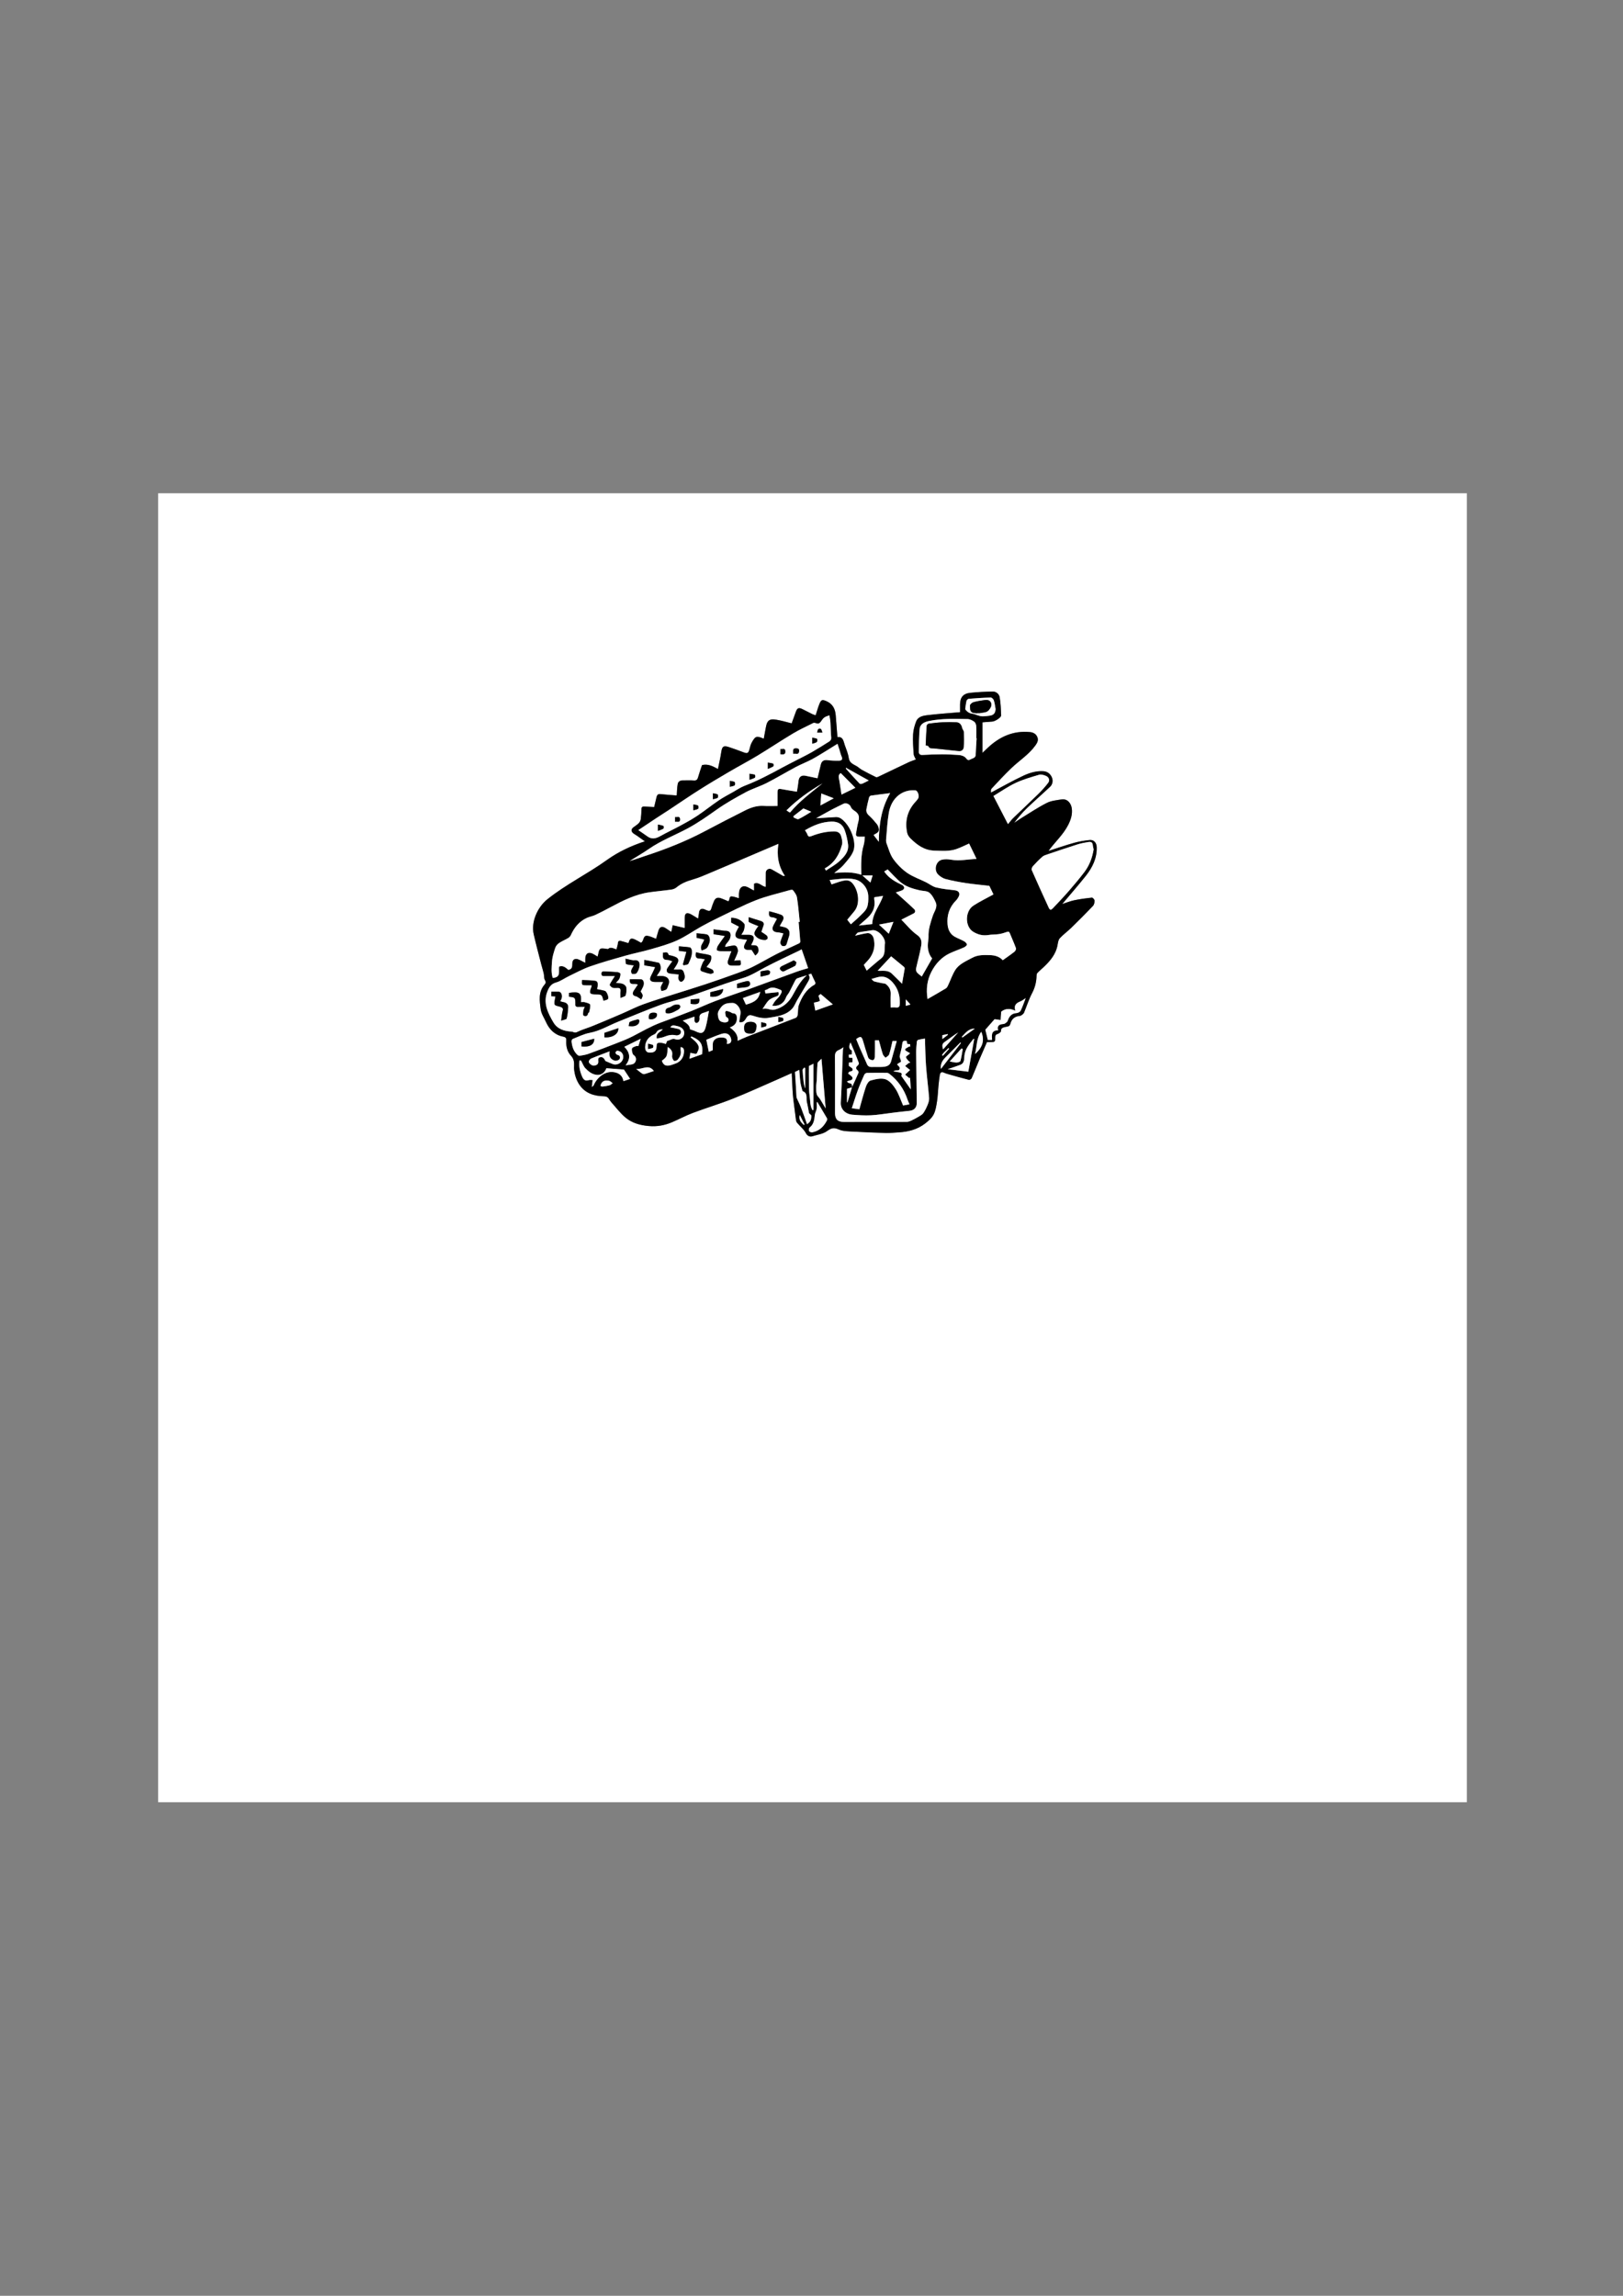 <?xml version="1.0" encoding="utf-8"?>
<!-- Generator: Adobe Illustrator 24.1.3, SVG Export Plug-In . SVG Version: 6.00 Build 0)  -->
<svg version="1.1" id="Calque_1" xmlns="http://www.w3.org/2000/svg" xmlns:xlink="http://www.w3.org/1999/xlink" x="0px" y="0px"
	 viewBox="0 0 595.28 841.89" style="enable-background:new 0 0 595.28 841.89;" xml:space="preserve">
<rect x="0" y="0" width="595.28" height="841.89" fill="#808080" stroke="none"/>
<style type="text/css">
	.st0{fill:#FFFFFF;}
</style>
<g>
	<g>
		<path class="st0" d="M58,180.89c160,0,320,0,480,0c0,160,0,320,0,480c-160,0-320,0-480,0C58,500.89,58,340.89,58,180.89z
			 M290.39,393.51c0.11,2.18,0.19,4.13,0.3,6.06c0.07,1.18,0.16,2.37,0.29,3.54c0.28,2.38,0.59,4.75,0.91,7.12
			c0.07,0.49,0.13,1.07,0.42,1.43c1.1,1.37,2.55,2.42,3.39,4.06c0.34,0.66,1.25,1.27,2.24,0.95c1.82-0.57,3.89-0.82,5.37-1.89
			c1.51-1.08,2.44-1.45,4.27-0.63c1.71,0.77,3.84,0.7,5.8,0.82c3.84,0.23,7.69,0.38,11.54,0.48c1.58,0.04,3.17-0.13,4.75-0.22
			c3.49-0.21,6.79-1.06,9.6-3.21c1.2-0.92,2.45-2.01,3.14-3.3c0.75-1.43,1-3.17,1.26-4.81c0.29-1.83,0.34-3.69,0.52-5.53
			c0.13-1.37,0.28-2.74,0.49-4.09c0.13-0.82,0.49-1.45,1.54-0.95c0.52,0.25,1.08,0.4,1.63,0.56c2.51,0.71,5.02,1.44,7.55,2.08
			c0.27,0.07,0.86-0.32,0.99-0.63c1.01-2.32,1.93-4.68,2.91-7.01c0.86-2.04,1.76-4.06,2.7-6.22c0.26,0,0.7,0,1.13,0
			c1.85,0,1.87,0,1.91-1.87c0.01-0.6,0.17-0.89,0.81-1.08c0.52-0.16,1.3-0.72,1.29-1.07c-0.04-1.14,0.65-1.27,1.43-1.49
			c0.75-0.21,1.72-0.05,1.99-1.13c0.43-1.78,1.56-2.77,3.4-2.94c0.23-0.02,0.48-0.1,0.66-0.24c0.35-0.27,0.79-0.53,0.94-0.9
			c1.01-2.4,1.78-4.93,2.99-7.23c1.09-2.06,1.58-4.15,1.64-6.41c0.01-0.33,0.08-0.75,0.29-0.97c0.68-0.71,1.45-1.35,2.17-2.03
			c2.44-2.29,4.59-4.74,5.23-8.2c0.16-0.87,0.28-1.91,0.82-2.5c1.26-1.38,2.82-2.48,4.16-3.79c2.71-2.64,5.4-5.32,8.01-8.07
			c0.43-0.45,0.61-1.3,0.59-1.96c-0.01-0.39-0.68-1.12-0.99-1.08c-2.18,0.22-4.35,0.52-6.5,0.97c-1.46,0.31-2.87,0.89-4.38,1.38
			c2.92-3.47,5.85-6.8,8.61-10.28c2.46-3.09,4.19-6.53,4.04-10.65c-0.05-1.54-1.06-2.7-2.58-2.55c-1.94,0.2-3.89,0.52-5.76,1.05
			c-3.13,0.87-6.21,1.95-9.34,2.95c2.32-3.23,5.32-5.85,7.16-9.41c1.03-2,1.68-4,1.38-6.22c-0.26-1.84-1.6-3.59-3.74-3.26
			c-1.84,0.29-3.81,0.47-5.42,1.29c-3.2,1.62-6.2,3.64-9.27,5.52c-0.93,0.57-1.83,1.21-2.74,1.82c1.47-1.93,3-3.77,4.7-5.41
			c2.78-2.68,5.7-5.21,8.51-7.86c0.99-0.93,1.14-2.32,0.66-3.43c-0.53-1.26-1.58-2.19-3.18-2.28c-2.56-0.14-4.96,0.59-7.17,1.61
			c-4.05,1.88-7.93,4.11-12,6.26c0.04-0.37-0.12-1.1,0.18-1.42c2.36-2.56,4.74-5.11,7.25-7.52c2.93-2.82,6.45-5,8.88-8.38
			c0.7-0.98,1.17-1.88,0.73-3.01c-0.45-1.18-1.49-1.76-2.67-1.88c-6.21-0.63-11.33,1.72-15.72,5.94c-0.56,0.54-1.13,1.08-1.76,1.68
			c0-3.85,0-7.51,0-11.2c1.25-0.1,2.43-0.2,3.61-0.28c1.04-0.07,3.27-1.5,3.24-2.26c-0.09-2.24-0.16-4.51-0.55-6.71
			c-0.2-1.1-1.25-2.05-2.48-2.03c-2.81,0.04-5.62,0.17-8.41,0.48c-2.52,0.28-3.62,1.73-3.63,4.26c0,1.02,0,2.05,0,2.83
			c-4.07,0.36-7.98,0.61-11.86,1.07c-1.63,0.2-3.51,0.5-4.23,2.3c-0.6,1.5-1.04,3.14-1.13,4.75c-0.13,2.41,0.05,4.85,0.22,7.26
			c0.05,0.67,0.52,1.3,0.8,1.96c-0.74,0.28-1.71,0.58-2.63,1.01c-3.72,1.75-7.43,3.55-11.15,5.32c-0.25,0.12-0.61,0.26-0.81,0.16
			c-1.74-0.85-3.47-1.73-5.17-2.66c-0.75-0.41-1.37-1.06-2.12-1.47c-1.26-0.68-2.49-1.18-2.75-2.94c-0.23-1.6-0.89-3.15-1.44-4.68
			c-0.5-1.37-0.56-3.21-2.7-2.95c-0.21-2.74-0.42-5.38-0.63-8.02c-0.19-2.31-1.09-4.13-3.35-5.13c-1.55-0.68-1.97-0.63-2.62,0.96
			c-0.54,1.32-0.91,2.72-1.39,4.19c-0.45-0.16-0.87-0.26-1.24-0.44c-1.19-0.58-2.37-1.2-3.56-1.8c-1.42-0.71-1.95-0.48-2.5,1.06
			c-0.51,1.41-1.02,2.81-1.5,4.14c-1.95-0.48-3.75-1.03-5.59-1.33c-1.2-0.19-2.63-0.41-3.36,1.05c-0.29,0.58-0.41,1.26-0.54,1.9
			c-0.27,1.32-0.49,2.64-0.74,4c-2.54-1.03-3.01-1.15-4.42,1.43c-0.42,0.76-0.61,1.67-0.84,2.52c-0.36,1.36-0.78,1.57-2.1,1.07
			c-1.78-0.68-3.58-1.32-5.39-1.93c-2.03-0.68-2.54-0.24-2.85,1.88c-0.29,2.02-0.78,4.01-1.2,6.13c-1.91-0.97-3.61-1.97-5.85-1.41
			c-0.47,1.42-1.02,2.92-1.44,4.46c-0.24,0.85-0.57,1.24-1.53,1.17c-1.35-0.1-2.72-0.01-4.08-0.03c-0.97-0.01-1.7,0.47-1.86,1.33
			c-0.25,1.32-0.25,2.69-0.36,4.15c0.01,0-0.19,0.04-0.37,0.03c-1.89-0.15-3.77-0.28-5.65-0.48c-0.81-0.08-1.19,0.31-1.36,0.99
			c-0.32,1.24-0.6,2.49-0.9,3.76c-1.16-0.06-2.33-0.11-3.51-0.18c-0.69-0.04-1.14,0.07-1.15,0.94c-0.01,1.22-0.08,2.45-0.25,3.66
			c-0.07,0.53-0.36,1.11-0.73,1.49c-0.57,0.58-1.29,1.01-1.95,1.51c-0.89,0.67-0.94,1.48-0.08,2.19c0.42,0.35,0.92,0.59,1.37,0.9
			c0.91,0.63,1.81,1.28,2.89,2.06c-5.16,1.69-9.78,3.88-13.91,6.84c-7.1,5.1-15.01,8.92-21.86,14.42c-3.59,2.88-6.03,8.29-5,12.81
			c0.85,3.73,1.84,7.42,2.79,11.12c0.28,1.1,0.64,2.17,0.89,3.27c0.18,0.8,0.04,1.75,0.43,2.4c0.42,0.7,0.38,1.11-0.09,1.64
			c-2.4,2.74-1.85,6.02-1.44,9.15c0.21,1.59,1.24,3.07,1.92,4.59c1.24,2.78,3.25,4.77,6.25,5.36c1.15,0.23,1.24,0.66,1.19,1.55
			c-0.1,2.03,0.35,4,1.72,5.45c1.14,1.21,1.21,2.48,1.15,3.91c-0.01,0.32-0.03,0.64,0,0.96c0.19,2.14,0.84,4.19,2.04,5.91
			c2.1,3.02,5.31,4.04,8.85,4.1c0.84,0.01,1.41,0.21,1.85,0.9c0.3,0.46,0.58,0.94,0.95,1.34c1.72,1.91,3.28,4.03,5.25,5.64
			c2.39,1.96,5.3,2.76,8.48,3.04c3.07,0.26,5.85-0.26,8.58-1.43c2.55-1.1,5.01-2.43,7.61-3.4c4.82-1.81,9.77-3.29,14.56-5.18
			c5.45-2.16,10.78-4.62,16.16-6.96C286.67,395.19,288.44,394.38,290.39,393.51z"/>
		<path d="M290.39,393.51c-1.95,0.87-3.72,1.68-5.5,2.45c-5.38,2.34-10.71,4.8-16.16,6.96c-4.79,1.9-9.74,3.37-14.56,5.18
			c-2.6,0.98-5.05,2.31-7.61,3.4c-2.73,1.17-5.51,1.7-8.58,1.43c-3.18-0.27-6.09-1.08-8.48-3.04c-1.97-1.61-3.53-3.73-5.25-5.64
			c-0.36-0.4-0.65-0.88-0.95-1.34c-0.44-0.68-1.01-0.88-1.85-0.9c-3.53-0.06-6.75-1.08-8.85-4.1c-1.2-1.72-1.85-3.78-2.04-5.91
			c-0.03-0.32-0.02-0.64,0-0.96c0.06-1.43-0.01-2.7-1.15-3.91c-1.37-1.45-1.83-3.42-1.72-5.45c0.04-0.88-0.04-1.32-1.19-1.55
			c-3.01-0.59-5.02-2.59-6.25-5.36c-0.68-1.52-1.7-3-1.92-4.59c-0.42-3.13-0.97-6.41,1.44-9.15c0.47-0.53,0.51-0.94,0.09-1.64
			c-0.39-0.65-0.25-1.6-0.43-2.4c-0.25-1.1-0.61-2.18-0.89-3.27c-0.94-3.7-1.94-7.4-2.79-11.12c-1.03-4.52,1.41-9.93,5-12.81
			c6.85-5.49,14.76-9.32,21.86-14.42c4.13-2.96,8.75-5.15,13.91-6.84c-1.09-0.77-1.98-1.42-2.89-2.06c-0.45-0.31-0.95-0.56-1.37-0.9
			c-0.86-0.71-0.81-1.52,0.08-2.19c0.66-0.49,1.38-0.93,1.95-1.51c0.37-0.38,0.65-0.96,0.73-1.49c0.17-1.21,0.24-2.44,0.25-3.66
			c0.01-0.87,0.46-0.98,1.15-0.94c1.18,0.07,2.35,0.12,3.51,0.18c0.3-1.26,0.58-2.51,0.9-3.76c0.17-0.68,0.55-1.08,1.36-0.99
			c1.88,0.2,3.77,0.33,5.65,0.48c0.19,0.01,0.38-0.03,0.37-0.03c0.11-1.45,0.11-2.82,0.36-4.15c0.16-0.86,0.89-1.35,1.86-1.33
			c1.36,0.02,2.72-0.07,4.08,0.03c0.95,0.07,1.29-0.33,1.53-1.17c0.43-1.54,0.98-3.04,1.44-4.46c2.24-0.56,3.93,0.43,5.85,1.41
			c0.42-2.11,0.91-4.11,1.2-6.13c0.3-2.13,0.82-2.56,2.85-1.88c1.81,0.6,3.61,1.25,5.39,1.93c1.32,0.5,1.74,0.3,2.1-1.07
			c0.23-0.86,0.42-1.76,0.84-2.52c1.42-2.58,1.88-2.46,4.42-1.43c0.25-1.36,0.48-2.68,0.74-4c0.13-0.65,0.25-1.32,0.54-1.9
			c0.73-1.46,2.16-1.24,3.36-1.05c1.84,0.29,3.64,0.85,5.59,1.33c0.48-1.32,1-2.73,1.5-4.14c0.55-1.54,1.08-1.77,2.5-1.06
			c1.19,0.6,2.36,1.21,3.56,1.8c0.38,0.18,0.79,0.28,1.24,0.44c0.48-1.47,0.85-2.86,1.39-4.19c0.65-1.59,1.07-1.64,2.62-0.96
			c2.25,1,3.16,2.82,3.35,5.13c0.21,2.64,0.41,5.28,0.63,8.02c2.14-0.26,2.21,1.57,2.7,2.95c0.56,1.54,1.21,3.09,1.44,4.68
			c0.26,1.76,1.49,2.26,2.75,2.94c0.75,0.41,1.37,1.05,2.12,1.47c1.7,0.94,3.43,1.81,5.17,2.66c0.2,0.1,0.56-0.05,0.81-0.16
			c3.72-1.77,7.42-3.57,11.15-5.32c0.91-0.43,1.89-0.73,2.63-1.01c-0.28-0.66-0.76-1.3-0.8-1.96c-0.17-2.42-0.35-4.85-0.22-7.26
			c0.09-1.6,0.54-3.25,1.13-4.75c0.72-1.8,2.59-2.1,4.23-2.3c3.88-0.47,7.79-0.72,11.86-1.07c0-0.78,0-1.81,0-2.83
			c0.01-2.53,1.11-3.98,3.63-4.26c2.79-0.31,5.6-0.43,8.41-0.48c1.24-0.02,2.29,0.93,2.48,2.03c0.39,2.2,0.47,4.46,0.55,6.71
			c0.03,0.76-2.19,2.19-3.24,2.26c-1.18,0.08-2.36,0.18-3.61,0.28c0,3.69,0,7.35,0,11.2c0.63-0.6,1.2-1.14,1.76-1.68
			c4.4-4.21,9.51-6.56,15.72-5.94c1.18,0.12,2.22,0.7,2.67,1.88c0.43,1.13-0.03,2.03-0.73,3.01c-2.43,3.38-5.95,5.56-8.88,8.38
			c-2.51,2.42-4.89,4.97-7.25,7.52c-0.29,0.32-0.14,1.05-0.18,1.42c4.07-2.15,7.95-4.38,12-6.26c2.21-1.02,4.61-1.75,7.17-1.61
			c1.61,0.09,2.65,1.02,3.18,2.28c0.47,1.11,0.33,2.5-0.66,3.43c-2.81,2.65-5.73,5.18-8.51,7.86c-1.71,1.65-3.24,3.48-4.7,5.41
			c0.91-0.61,1.81-1.24,2.74-1.82c3.07-1.88,6.07-3.9,9.27-5.52c1.61-0.82,3.58-1,5.42-1.29c2.14-0.33,3.48,1.42,3.74,3.26
			c0.31,2.21-0.34,4.22-1.38,6.22c-1.84,3.56-4.84,6.18-7.16,9.41c3.13-1,6.21-2.08,9.34-2.95c1.87-0.52,3.82-0.85,5.76-1.05
			c1.52-0.16,2.53,1.01,2.58,2.55c0.15,4.12-1.59,7.56-4.04,10.65c-2.76,3.47-5.69,6.81-8.61,10.28c1.51-0.49,2.91-1.07,4.38-1.38
			c2.14-0.45,4.32-0.74,6.5-0.97c0.31-0.03,0.98,0.69,0.99,1.08c0.02,0.66-0.16,1.51-0.59,1.96c-2.62,2.74-5.3,5.42-8.01,8.07
			c-1.34,1.31-2.9,2.41-4.16,3.79c-0.54,0.59-0.66,1.63-0.82,2.5c-0.63,3.45-2.79,5.91-5.23,8.2c-0.72,0.68-1.49,1.31-2.17,2.03
			c-0.21,0.22-0.28,0.64-0.29,0.97c-0.06,2.27-0.55,4.35-1.64,6.41c-1.21,2.3-1.97,4.82-2.99,7.23c-0.16,0.37-0.6,0.63-0.94,0.9
			c-0.18,0.14-0.43,0.21-0.66,0.24c-1.84,0.17-2.96,1.16-3.4,2.94c-0.26,1.08-1.24,0.92-1.99,1.13c-0.78,0.22-1.48,0.36-1.43,1.49
			c0.01,0.36-0.77,0.91-1.29,1.07c-0.64,0.2-0.79,0.48-0.81,1.08c-0.04,1.87-0.06,1.87-1.91,1.87c-0.44,0-0.87,0-1.13,0
			c-0.94,2.16-1.84,4.18-2.7,6.22c-0.98,2.33-1.9,4.69-2.91,7.01c-0.13,0.31-0.72,0.69-0.99,0.63c-2.53-0.64-5.04-1.37-7.55-2.08
			c-0.55-0.16-1.12-0.31-1.63-0.56c-1.05-0.51-1.4,0.12-1.54,0.95c-0.22,1.36-0.36,2.73-0.49,4.09c-0.18,1.84-0.23,3.71-0.52,5.53
			c-0.26,1.64-0.5,3.38-1.26,4.81c-0.69,1.3-1.94,2.38-3.14,3.3c-2.8,2.15-6.11,3-9.6,3.21c-1.58,0.09-3.17,0.26-4.75,0.22
			c-3.85-0.1-7.7-0.25-11.54-0.48c-1.96-0.12-4.09-0.05-5.8-0.82c-1.83-0.82-2.76-0.46-4.27,0.63c-1.48,1.06-3.55,1.31-5.37,1.89
			c-0.99,0.31-1.91-0.3-2.24-0.95c-0.84-1.64-2.28-2.69-3.39-4.06c-0.29-0.36-0.35-0.94-0.42-1.43c-0.32-2.37-0.63-4.75-0.91-7.12
			c-0.14-1.18-0.22-2.36-0.29-3.54C290.58,397.64,290.5,395.7,290.39,393.51z M312.5,398.68c0.8-1.76,1.62-3.51,2.38-5.3
			c0.09-0.22-0.1-0.71-0.32-0.87c-0.86-0.67-0.66-1.2,0.06-1.82c0.22-0.19,0.45-0.64,0.38-0.86c-0.55-1.53-1.16-3.04-1.78-4.55
			c-0.39-0.96-0.81-1.9-1.28-3c-0.73,1.57-0.49,2.57,0.51,2.93c0,0.48,0,0.94,0,1.42c-0.4,0.06-0.74,0.1-1.15,0.16
			c0.03,0.4,0.06,0.74,0.09,1.07c0.48,0.04,0.87,0.06,1.29,0.09c0,0.56,0,1.05,0,1.56c-0.48,0.06-0.9,0.11-1.33,0.16
			c0,0.54,0,1.01,0,1.21c0.57,0.45,1.21,0.7,1.34,1.12c0.26,0.83-0.52,0.81-1.08,0.99c-0.29,0.09-0.46,0.55-0.54,0.66
			c0.69,0.64,1.55,1.06,1.6,1.57c0.13,1.17-1.24,0.82-2.04,1.41c0.36,0.26,0.61,0.57,0.87,0.59c1.02,0.07,1.07,0.74,1.03,1.49
			c-0.65,0.2-1.3,0.39-1.87,0.56c0,1.73,0,3.33,0,4.92c0.06,0.01,0.12,0.02,0.18,0.03C311.39,402.38,311.95,400.53,312.5,398.68z
			 M292.91,338.08c0.13-0.01,0.26-0.03,0.4-0.04c-0.32-2.98-0.54-5.97-1.01-8.93c-0.15-0.98-0.87-1.92-1.52-2.72
			c-0.18-0.23-1.04-0.02-1.55,0.13c-4.04,1.16-8.17,2.08-12.07,3.62c-4.66,1.84-9.13,4.2-13.66,6.37c-2.14,1.03-4.26,2.11-6.33,3.27
			c-2.97,1.66-5.77,3.67-8.86,5.07c-3.03,1.37-6.29,2.27-9.5,3.2c-3.1,0.9-6.29,1.51-9.4,2.39c-4.34,1.23-8.69,2.45-12.95,3.93
			c-2.67,0.93-5.18,2.31-7.74,3.54c-1.62,0.77-3.11,1.92-4.81,2.38c-1.9,0.53-2.61,1.87-3.19,3.37c-1.59,4.16,0.19,7.74,2.21,11.19
			c1.48,2.52,3.99,3.28,6.72,3.43c0.63,0.03,1.08,0.6,1.93,0.17c1.81-0.91,3.8-1.44,5.69-2.21c3.61-1.48,7.19-3,10.77-4.53
			c2.64-1.13,5.2-2.48,7.89-3.45c4.06-1.47,8.21-2.7,12.33-4.02c3.49-1.12,7-2.17,10.47-3.33c3.96-1.32,7.89-2.7,11.82-4.12
			c1.93-0.7,3.86-1.44,5.69-2.36c2.95-1.48,5.78-3.18,8.72-4.67c2.68-1.36,5.43-2.55,8.14-3.85c0.2-0.1,0.43-0.44,0.41-0.65
			C293.35,342.87,293.13,340.47,292.91,338.08z M219.16,350.74c0.34-1.07,0.37-2.35,0.99-2.81c0.59-0.44,1.82-0.02,2.87,0.03
			c0.84-0.87,1.95-0.24,3.05,0.13c0.2-0.79,0.47-1.49,0.53-2.22c0.06-0.76,0.43-1.03,1.07-0.88c0.95,0.21,1.87,0.54,2.81,0.81
			c0.66-2.18,1.09-2.21,4.61-0.15c1.12-0.55,0.63-2.66,2.23-2.54c1.16,0.09,2.27,0.73,3.3,1.09c0.24-0.86,0.51-1.91,0.84-2.94
			c0.48-1.51,1.39-1.8,2.73-0.92c0.64,0.42,1.28,0.86,2,1.33c0.17-0.79,0.31-1.47,0.52-2.44c1.53,0.36,3.05,0.71,4.39,1.02
			c0-1.2,0-2.42,0-3.63c0-1.79,0.78-2.25,2.4-1.37c0.85,0.46,1.66,1,2.53,1.53c0.13-0.86,0.23-1.6,0.35-2.32
			c0.18-1.09,0.95-1.51,1.99-1.08c0.25,0.1,0.5,0.22,0.76,0.33c1.16,0.5,1.49,0.32,1.82-0.86c0.22-0.79,0.54-1.55,0.84-2.31
			c0.51-1.26,1.35-1.65,2.66-1.19c0.92,0.32,1.8,0.74,2.67,1.1c0.64-0.52,0.11-1.93,1.39-1.78c0.81,0.09,1.6,0.41,2.49,0.65
			c0-0.6-0.03-1.15,0-1.71c0.14-2.47,1.58-3.3,3.66-2.12c0.57,0.32,1.15,0.63,1.87,1.02c0-0.97,0-1.75,0-2.48
			c1.78-0.85,2.79,0.97,4.3,1.13c0-1.79-0.02-3.46,0.01-5.14c0.02-1.12,1.2-1.81,2.19-1.27c1.4,0.78,2.76,1.61,4.15,2.39
			c0.14,0.08,0.36,0.01,0.69,0.01c-2.41-3.58-3.03-7.45-2.37-11.72c-2.95,1.26-5.67,2.42-8.4,3.58c-5.46,2.33-10.91,4.68-16.39,6.98
			c-2.15,0.91-4.31,1.86-6.55,2.51c-2.22,0.64-4.27,1.44-6.06,2.93c-0.5,0.42-1.24,0.69-1.9,0.78c-2.68,0.38-5.38,0.61-8.06,0.99
			c-5.17,0.75-9.73,3.08-14.27,5.49c-1.82,0.97-3.64,1.94-5.51,2.81c-1.01,0.47-2.16,0.64-3.17,1.11c-2.77,1.28-4.55,3.51-5.79,6.24
			c-0.19,0.42-0.56,0.85-0.95,1.09c-1.1,0.66-2.32,1.14-3.37,1.85c-0.6,0.41-1.19,1.07-1.41,1.74c-0.54,1.62-1.08,3.3-1.2,4.99
			c-0.14,2.01-0.39,4.09,0.26,6.06c3.17-0.15,2.06-2.61,2.35-4.16c1.6-0.52,2.49,0.48,3.37,1.21c1.28-0.21,1.45-1.02,1.41-2.09
			c-0.06-1.75,1.01-2.38,2.61-1.64c0.7,0.33,1.38,0.7,2.17,1.1c0-0.67-0.05-1.27,0.01-1.85c0.15-1.47,1.08-2.12,2.42-1.6
			C217.82,349.86,218.49,350.36,219.16,350.74z M340.2,366.36c2.39-1.38,4.59-2.62,6.75-3.94c0.39-0.24,0.63-0.79,0.84-1.24
			c0.84-1.78,1.48-3.69,2.5-5.36c1.45-2.36,4.03-3.36,6.35-4.62c1.99-1.08,4.18-1.01,6.36-0.96c1.82,0.05,3.5,0.49,4.79,1.87
			c1.45-1.04,2.91-2.03,4.29-3.12c0.33-0.26,0.67-0.94,0.55-1.26c-0.68-1.87-1.51-3.69-2.26-5.53c-0.23-0.56-0.49-0.68-1.09-0.45
			c-0.94,0.35-1.93,0.64-2.92,0.79c-1.25,0.19-2.53,0.11-3.77,0.32c-2.03,0.33-3.74-0.05-5.57-1.13c-3.17-1.86-3.14-7.6,0-9.64
			c2.33-1.52,4.87-2.73,7.35-4.1c-0.45-0.95-1.05-2.19-1.51-3.15c-3.02-0.35-5.81-0.59-8.58-1.01c-2.51-0.38-5.02-0.85-7.48-1.49
			c-1-0.26-2-0.93-2.74-1.67c-1.63-1.65-0.82-4.85,1.38-5.4c1.05-0.26,2.26-0.21,3.34-0.02c3.13,0.54,6.18-0.13,9.38-0.31
			c-0.97-2-1.87-3.85-2.72-5.61c-1.61,0.71-3.11,1.48-4.69,2.03c-2.58,0.89-5.24,0.66-7.94,0.58c-3.79-0.1-6.43-2.06-8.89-4.5
			c-0.56-0.55-1.07-1.33-1.22-2.08c-0.89-4.36,0.13-8.23,3.22-11.51c0.32-0.34,0.62-0.72,0.86-1.12c0.49-0.8-0.17-2.83-1.03-2.9
			c-2.21-0.19-4.33,0.37-6.06,1.69c-2.1,1.6-3.25,3.99-3.69,6.51c-0.56,3.21-0.71,6.49-1,9.75c-0.04,0.5-0.01,1.05,0.17,1.51
			c0.74,1.91,1.25,4.01,2.41,5.64c1.39,1.95,3.17,3.77,5.13,5.14c2.09,1.46,4.6,2.3,6.91,3.45c1.25,0.62,2.4,1.58,3.71,1.9
			c2.28,0.56,4.64,0.78,6.97,1.06c1.33,0.16,1.94,1.1,1.32,2.3c-0.25,0.48-0.54,0.97-0.92,1.35c-2.48,2.47-3.48,5.46-3.16,8.9
			c0.17,1.88,0.94,3.51,2.65,4.48c1.08,0.61,2.28,1.02,3.36,1.62c0.47,0.26,1.01,0.76,1.09,1.22c0.05,0.3-0.63,0.87-1.09,1.07
			c-1.7,0.76-3.48,1.34-5.16,2.13c-3.07,1.45-5.28,3.88-6.79,6.83C340.08,359.38,339.61,362.63,340.2,366.36z M234.13,304.41
			c1.27,0.88,2.29,1.55,3.26,2.26c1.58,1.16,3.06,0.89,4.68-0.02c2.47-1.39,5.05-2.57,7.54-3.93c2.09-1.13,4.18-2.28,6.15-3.6
			c2.67-1.79,5.18-3.8,7.83-5.61c1.64-1.11,3.41-2.03,5.14-3.01c1.45-0.82,2.85-1.78,4.39-2.37c4.8-1.83,9.3-4.22,13.79-6.67
			c1.91-1.04,3.86-2,5.78-3c1.73-0.9,3.48-1.75,5.17-2.72c2.06-1.19,4.07-2.48,6.1-3.73c0.58-0.36,0.97-0.76,0.89-1.59
			c-0.17-1.81-0.16-3.64-0.28-5.46c-0.06-0.88-0.25-1.76-0.38-2.65c-1.85,0.6-2.12,0.82-3.14,2.33c-0.41,0.61-0.97,0.89-1.74,0.58
			c-0.31-0.12-0.76-0.22-1.03-0.09c-2.54,1.27-5.12,2.46-7.55,3.91c-4.35,2.6-8.57,5.43-12.91,8.06c-3.46,2.09-7.05,3.97-10.54,6.02
			c-3.69,2.16-7.36,4.35-10.98,6.64c-3.63,2.3-7.16,4.74-10.74,7.1c-1.66,1.09-3.34,2.15-4.99,3.24
			C238.48,301.5,236.38,302.91,234.13,304.41z M294.03,348.13c-0.32,0.17-0.55,0.31-0.79,0.43c-4.23,2.06-8.52,4.01-12.68,6.21
			c-2.65,1.4-5.15,3.04-8.06,3.89c-2.32,0.68-4.62,1.43-6.91,2.22c-4.46,1.54-8.88,3.21-13.36,4.69c-3.25,1.07-6.65,1.73-9.86,2.9
			c-5.3,1.94-10.5,4.15-15.74,6.25c-3.43,1.37-6.59,3.34-10.32,4.04c-2.17,0.4-4.22,1.45-6.3,2.27c-0.22,0.09-0.41,0.6-0.38,0.89
			c0.19,1.87,0.71,3.62,2.17,4.93c0.21,0.19,0.58,0.36,0.83,0.32c1.07-0.18,2.17-0.34,3.18-0.71c3.4-1.23,6.79-2.51,10.15-3.83
			c2.1-0.82,4.23-1.63,6.22-2.67c3.34-1.74,6.6-3.64,10.14-4.96c3.68-1.37,7.37-2.72,11.02-4.16c3.04-1.2,5.99-2.6,9.05-3.76
			c3.96-1.5,8-2.8,11.99-4.24c5.94-2.14,11.86-4.34,17.79-6.49c1.41-0.51,2.86-0.9,4.23-1.32
			C295.59,352.65,294.83,350.45,294.03,348.13z M292.29,290.32c0.12-0.72,0.22-1.34,0.31-1.95c0.09-0.62,0.18-1.24,0.24-1.87
			c0.16-1.63,1.1-2.33,2.65-1.99c1.4,0.3,2.8,0.58,4.33,0.9c0.41-1.69,0.81-3.31,1.18-4.94c0.32-1.38,1.14-1.88,2.48-1.7
			c1.41,0.18,2.84,0.24,4.26,0.2c0.81-0.02,1.45-0.38,0.95-1.47c-0.36-0.77-0.53-1.63-0.79-2.44c-0.22-0.69-0.45-1.38-0.74-2.27
			c-1.45,0.9-2.73,1.72-4.03,2.51c-1.79,1.09-3.56,2.23-5.42,3.21c-1.89,1-3.9,1.76-5.79,2.76c-3.59,1.92-7.09,4.02-10.72,5.88
			c-2.5,1.27-5.24,2.08-7.71,3.4c-3.6,1.93-7.19,3.95-10.53,6.3c-3.51,2.48-6.98,4.94-10.79,6.98c-4.72,2.53-9.76,4.44-14.2,7.52
			c-2.27,1.57-4.67,2.94-7.02,4.4c1.82-0.49,3.54-1.16,5.3-1.73c7.6-2.47,15.02-5.36,22.1-9.11c4.98-2.64,9.99-5.24,15.04-7.76
			c2.07-1.04,4.27-1.75,6.68-1.6c1.64,0.1,3.3,0.02,5.08,0.02c0-1.52,0-3.19,0-4.86c0-1.38,0.29-1.56,1.63-1.29
			C288.59,289.75,290.41,290.01,292.29,290.32z M401.12,311.48c-0.12-0.57-0.28-1.1-0.32-1.64c-0.07-1.01-0.79-1.18-1.51-1.07
			c-1.38,0.21-2.78,0.47-4.11,0.89c-3.68,1.16-7.33,2.4-10.98,3.64c-0.66,0.22-1.38,0.43-1.88,0.87c-1.24,1.09-2.4,2.28-3.51,3.51
			c-0.3,0.33-0.53,1.06-0.37,1.42c1.99,4.54,4.05,9.05,6.12,13.56c0.54,1.17,0.84,1.21,1.75,0.26c1.95-2.06,3.9-4.11,5.76-6.25
			c1.94-2.22,3.83-4.49,5.62-6.83C399.57,317.38,400.63,314.54,401.12,311.48z M339.25,380.85c-1.02,0.18-1.76,0.27-2.47,0.47
			c-0.22,0.06-0.47,0.42-0.5,0.66c-0.12,1.34-0.26,2.68-0.25,4.03c0.05,6.15,0.16,12.3,0.22,18.44c0.02,1.74-1.02,2.75-2.72,2.91
			c-2.15,0.19-4.3,0.48-6.45,0.74c-2.54,0.3-5.06,0.76-7.61,0.89c-2.29,0.12-4.61-0.04-6.9-0.22c-2.2-0.17-4.33-1.78-4.18-4.46
			c0.36-6.42,0.52-12.85,0.77-19.28c0.01-0.27,0.12-0.54,0.22-0.98c-0.66,0.39-1.13,0.76-1.67,0.98c-1.12,0.45-1.49,1.17-1.47,2.42
			c0.07,6.91,0.04,13.83,0.03,20.74c0,2.22,0.98,3.23,3.23,3.23c7.67,0,15.35,0.01,23.02-0.02c0.56,0,1.14-0.21,1.66-0.45
			c0.92-0.42,1.81-0.9,2.68-1.42c0.64-0.38,1.38-0.75,1.78-1.33c0.68-0.98,1.21-2.09,1.65-3.2c0.3-0.77,0.55-1.65,0.48-2.46
			c-0.32-3.92-0.83-7.83-1.13-11.75C339.4,387.56,339.38,384.31,339.25,380.85z M341.89,351.46c-1.25-1.47-1.75-3.43-1.55-5.6
			c0.07-0.78,0.25-1.57,0.22-2.35c-0.1-2.69,0.75-5.17,1.57-7.67c0.53-1.63,1.88-3.16,1.05-4.99c-0.58-1.28-1.3-2.68-2.35-3.52
			c-0.85-0.67-2.3-0.57-3.48-0.84c-2.43-0.57-4.87-1.26-6.84-2.82c-1.76-1.4-3.25-3.16-4.93-4.84c-0.23,0.14-0.76,0.45-1.27,0.75
			c1.67,2.48,4.12,3.82,6.7,5.01c0.32,0.15,0.63,0.65,0.64,1c0.01,0.29-0.37,0.72-0.68,0.86c-0.72,0.33-1.51,0.53-2.4,0.82
			c2.34,2.11,4.59,4.08,6.75,6.14c0.4,0.39,0.58,1.16-0.23,1.57c-1.48,0.75-2.95,1.49-4.48,2.27c1.87,1.87,3.56,4.07,5.74,5.58
			c1.65,1.15,1.77,2.5,1.54,3.92c-0.47,2.84-1.29,5.62-1.9,8.45c-0.09,0.44,0.07,1.08,0.36,1.41c0.56,0.64,1.3,1.12,1.74,1.49
			C339.31,355.96,340.56,353.78,341.89,351.46z M369.7,302.21c0.67-0.8,1.2-1.56,1.86-2.19c3.01-2.91,6.08-5.76,9.07-8.69
			c1.36-1.34,2.68-2.75,3.83-4.28c0.69-0.92,0.27-2.06-0.82-2.52c-0.76-0.32-1.75-0.64-2.48-0.42c-2.94,0.87-5.93,1.72-8.69,3.02
			c-2.85,1.34-5.45,3.19-8.09,4.77C366.2,295.44,367.95,298.82,369.7,302.21z M271.15,374.85c0.14-1.01,0.22-1.99,0.43-2.94
			c0.38-1.75-1.19-4.14-2.95-4.12c-1.62,0.01-3.16,0.11-4.33,1.82c-0.63,0.91-1.14,1.53-0.99,2.68c0.25,1.91,0.72,2.43,2.36,2.63
			c0.47,0.06,1.25-0.12,1.42-0.44c0.28-0.52,0.13-1.11-0.63-1.52c-0.35-0.19-0.38-1.07-0.46-1.65c-0.03-0.2,0.29-0.63,0.39-0.62
			c0.51,0.08,1.01,0.25,1.49,0.44c0.3,0.12,0.58,0.44,0.87,0.44c1.18,0,1.5,0.75,1.53,1.7c0.04,1.74-0.7,2.84-2.59,3.5
			c1.63,1.21,3.08,2.51,2.85,4.89c1.34-0.59,2.54-1.16,3.78-1.64c5.86-2.27,11.74-4.5,17.59-6.79c0.31-0.12,0.6-0.65,0.66-1.03
			c0.2-1.24,0.02-2.59,0.46-3.73c1.12-2.92,2.66-5.61,5.51-7.25c0.55-0.31,0.67-0.66,0.37-1.24c-0.5-0.96-0.92-1.96-1.37-2.94
			c-0.32,0.11-0.64,0.22-0.99,0.34c0.7,0.99,0.31,1.83-0.19,2.67c-1.34,2.24-2.67,4.49-3.99,6.75c-0.59,1-0.99,2.15-1.74,3
			c-2.27,2.57-5.53,2.91-8.64,3.44c-2.01,0.34-3.99-0.14-5.92-0.79c-0.86-0.29-1.59-0.28-2.22,0.68
			C273.3,373.96,272.83,375.17,271.15,374.85z M358.2,270.72c-0.04,0-0.07,0-0.11-0.01c0-1.52,0.07-3.04-0.04-4.55
			c-0.04-0.54-0.35-1.25-0.77-1.54c-0.69-0.47-1.57-0.92-2.37-0.94c-4.71-0.09-9.44-0.25-14.1,0.7c-1.72,0.35-3.34,1.05-3.51,3.04
			c-0.24,2.77-0.25,5.56-0.28,8.34c-0.01,0.66,0.41,1.12,1.25,1.08c2.42-0.12,4.84-0.23,7.26-0.24c1.98,0,3.97,0.12,5.95,0.24
			c1.15,0.07,2.31,0.4,2.98,1.35c0.55,0.78,1.11,0.51,1.57,0.24c0.71-0.41,1.8-0.43,1.84-1.67
			C357.93,274.76,358.08,272.74,358.2,270.72z M299.34,300.06c2.46-0.15,4.8-0.28,7.15-0.44c1.12-0.08,1.95,0.41,2.74,1.14
			c1.77,1.62,2.88,3.7,3.57,5.87c0.53,1.67,0.8,3.78,0.23,5.36c-0.7,1.95-2.29,3.62-3.69,5.25c-0.95,1.11-2.22,1.94-3.35,2.89
			c3.36-0.31,6.65-0.47,9.91,0.64c-0.06-3.73-0.19-7.39,0.9-10.96c0.28-0.91,0.27-1.9,0.41-2.99c-0.89,0-1.53,0-2.16,0
			c-0.76,0-1.24-0.29-1.09-1.13c0.26-1.46,0.46-2.93,0.85-4.36c0.53-2,0.17-3.02-1.57-4.12c-0.48-0.31-0.99-0.79-1.17-1.3
			c-0.35-1-1.75-1.65-2.72-1.16c-1.42,0.72-2.87,1.38-4.27,2.12C303.16,297.91,301.26,298.99,299.34,300.06z M333.58,404.95
			c-0.27-0.63-0.52-1.08-0.67-1.56c-1.26-3.92-3.53-7.14-6.79-9.66c-0.23-0.18-0.56-0.29-0.85-0.29c-2.44-0.02-4.88-0.04-7.31,0.02
			c-0.33,0.01-0.81,0.34-0.95,0.64c-0.84,1.86-1.65,3.74-2.36,5.65c-0.79,2.14-1.45,4.33-2.22,6.66c1.06,0.15,1.94,0.26,2.76,0.38
			c0.79-2.77,1.49-5.56,2.41-8.29c0.29-0.88,0.99-2.06,1.73-2.26c1.75-0.47,3.83-0.98,5.43-0.45c1.5,0.5,2.83,2.15,3.75,3.6
			c1.16,1.84,1.84,3.99,2.73,6.02C331.98,405.25,332.74,405.11,333.58,404.95z M295.25,304.47c0.33,0.55,0.73,1.02,0.9,1.55
			c0.3,0.9,0.78,0.86,1.52,0.57c2.7-1.05,5.48-1.72,8.4-1.7c1.26,0.01,2.11,0.59,2.43,1.7c0.29,1.01,0.6,2.19,0.34,3.14
			c-0.98,3.63-2.77,6.77-6.33,8.72c0.12,0.21,0.28,0.5,0.44,0.8c1.69-1.15,3.47-2.11,4.92-3.43c1.78-1.63,3.56-3.49,3.18-6.22
			c-0.25-1.8-0.64-3.61-1.28-5.31c-0.79-2.1-2.47-3.05-4.79-3C301.45,301.38,298.35,302.64,295.25,304.47z M314.03,381.04
			c0.37,0.91,0.73,1.84,1.13,2.76c0.95,2.17,1.9,4.35,2.88,6.51c0.32,0.71,0.89,1.02,1.72,0.98c1.27-0.06,2.56,0.04,3.83-0.03
			c1.4-0.08,2.77-0.36,3.24-1.98c0.72-2.48,1.39-4.98,2.09-7.52c-0.71,0-1.21,0-1.55,0c-0.42,1.72-0.73,3.36-1.24,4.93
			c-0.16,0.5-0.87,0.81-1.32,1.21c-0.34-0.42-0.84-0.79-0.99-1.27c-0.55-1.69-0.98-3.42-1.45-5.13c-0.42,0-0.89,0-1.45,0
			c0,2.09,0.03,4.11-0.03,6.14c-0.01,0.4-0.3,1.03-0.6,1.12c-0.39,0.12-0.95-0.12-1.35-0.35c-0.27-0.16-0.49-0.53-0.59-0.85
			c-0.61-1.89-1.22-3.78-1.75-5.69C316.06,380.02,315.65,379.86,314.03,381.04z M304.99,324.32c1.46-0.48,2.79-1.01,4.16-1.32
			c1.12-0.25,2.3-0.31,3.25,0.63c2.32,2.31,3.4,7.64,0.9,10.59c-0.84,1-1.67,2.01-2.54,3.06c0.46,0.59,0.89,1.14,1.31,1.67
			c1.17-1.06,2.32-2.01,3.37-3.06c0.93-0.94,2.05-1.88,2.53-3.05c0.52-1.25,0.54-2.76,0.5-4.16c-0.08-2.92-2.23-5.63-4.97-6.22
			c-3.04-0.66-6.08-0.03-9.19,0.24C304.58,323.35,304.79,323.85,304.99,324.32z M326.49,290.84c-2.54,0.32-4.8,0.59-7.06,0.93
			c-0.26,0.04-0.6,0.4-0.67,0.67c-0.37,1.39-0.69,2.79-0.96,4.21c-0.18,0.96,0.14,1.71,0.92,2.41c1.04,0.94,1.97,2.01,2.86,3.1
			c0.37,0.45,0.62,1.07,0.75,1.65c0.33,1.47-0.99,1.77-1.92,2.4c0.67,0.86,1.29,1.68,1.92,2.49
			C322.41,302.47,323.16,296.55,326.49,290.84z M313.63,343.12c1.76-0.38,3.1-0.77,4.47-0.94c1.05-0.13,2.04,0.77,2.32,1.85
			c0.66,2.56,0.2,4.95-1.26,7.11c-0.63,0.93-1.49,1.71-2.34,2.68c0.2,0.39,0.56,1.13,1.06,2.11c1.82-1.54,3.5-3.04,5.27-4.44
			c1.81-1.43,1.1-3.59,1.42-5.34c0.38-2.11-2.5-5.4-4.69-5.03c-1.7,0.29-3.41,0.47-5.09,0.82
			C314.39,342.03,314.1,342.63,313.63,343.12z M366.1,377.82c-0.44-1.6,0.31-2.13,1.57-2.27c0.31-0.03,0.66-0.06,0.9-0.22
			c0.38-0.25,0.86-0.56,0.99-0.95c0.55-1.6,1.37-2.75,3.26-2.87c0.54-0.03,1.29-0.43,1.51-0.87c0.71-1.44,1.21-2.99,1.85-4.61
			c-0.67,0.43-1.24,0.91-1.9,1.18c-1.42,0.58-2.54,1.28-1.9,3.45c-2.1-1.04-3.81-0.75-5.18,0.34c-0.07,1.07-0.13,2.06-0.2,3.05
			c-0.72-0.1-1.44-0.2-2.22-0.3c-1.07,1.22-2.23,2.54-3.39,3.86c0.29,1.2,0.61,2.47,0.91,3.73c0.5,0,0.99,0,1.55,0
			C363.8,379.66,363.41,377.83,366.1,377.82z M295.93,357.66c-1.19,0.37-2.39,0.69-3.55,1.12c-0.31,0.11-0.58,0.49-0.74,0.8
			c-0.74,1.41-1.41,2.86-2.16,4.27c-0.35,0.66-0.95,1.21-1.18,1.89c-0.72,2.13-2.62,3.42-5.08,3.05c0.39-0.63,0.66-1.19,1.04-1.66
			c0.63-0.79,1.48-1.44,1.92-2.3c0.25-0.48,1.04-1.5-0.01-1.89c-1.43-0.54-2.94-1.31-4.52-0.26c-0.31,0.21-0.7,0.3-1.12,0.47
			c0.09,0.51,0.18,0.98,0.21,1.16c1.73-0.18,3.26-0.34,4.76-0.5c0.3,0.98,0.01,1.32-0.74,1.58c-0.97,0.34-2.03,0.73-2.76,1.41
			c-0.89,0.83-1.47,1.99-2.34,3.22c1.65-0.59,2.92,0.64,4.55,0.2c2.9-0.78,4.95-2.49,6.36-4.96
			C292.13,362.54,293.49,359.73,295.93,357.66z M291.58,393.1c0.1,1.63,0.21,3.21,0.3,4.79c0.09,1.46,0.16,2.92,0.25,4.38
			c0.01,0.19,0.09,0.37,0.16,0.55c0.5,1.1,1.06,2.18,1.49,3.31c0.78,2.01,1.48,4.05,2.23,6.16c1.26-1.01,1.5-1.44,1.57-3.1
			c0.01-0.29-0.54-0.58-0.79-0.91c-0.11-0.14-0.11-0.37-0.15-0.56c-0.23-1.18-0.41-2.38-0.71-3.55c-0.36-1.38,0.46-3.23-1.51-4
			c-0.06-0.02-0.11-0.12-0.13-0.19c-0.25-1-0.58-2-0.72-3.01c-0.21-1.48-0.29-2.98-0.43-4.63
			C292.48,392.65,292.1,392.84,291.58,393.1z M243.11,377.46c-0.91,0.07-1.83,0.12-2.36,1.13c-0.18,0.35-0.59,0.64-0.97,0.81
			c-1.92,0.85-3.01,2.26-3.15,4.38c-0.08,1.32,0.45,2.14,1.46,2.2c1.79,0.11,2.65-0.53,2.7-2.01c0.05-1.48,0.18-1.65,1.68-1.57
			c0.63,0.03,1.25,0.3,1.76,0.43c0.17-0.36,0.33-1.15,0.6-1.18c0.96-0.12,1.71-0.99,2.88-0.55c1.28,0.49,2.71-0.31,3.09-1.44
			c0.47-1.37-0.15-2.59-1.66-3.18c-0.47-0.18-0.98-0.25-1.47-0.37c-0.89-0.22-1.37-0.04-1.83,0.61c0.97,0.19,2.02,0.35,3.03,0.62
			c0.91,0.25,1.02,1.11,0.69,1.72c-0.22,0.39-1.1,0.72-1.57,0.61c-1.55-0.37-2.92-0.07-4.34,0.52c-0.86,0.36-1.84,0.44-2.78,0.65
			C240.51,378.73,242.26,378.49,243.11,377.46z M326.84,350.69c-1.73,1.84-3.33,3.56-4.95,5.29c1.69,0.15,3.66-0.4,5.17,1.03
			c1.35,1.28,2.65,2.61,3.78,3.73c0.29-1.63,0.65-3.54,0.96-5.46c0.04-0.21-0.06-0.55-0.22-0.68
			C329.95,353.22,328.29,351.87,326.84,350.69z M217.07,398.58c0.25-0.21,0.58-0.36,0.69-0.61c1.06-2.56,3.86-5.26,7.23-4.83
			c1.96,0.24,3.39,1.3,3.67,3.32c0.77-0.25,1.53-0.51,2.46-0.81c-0.76-1.15-1.46-2.21-2.26-3.42c-1.98-0.15-4.2-0.32-6.45-0.5
			c-0.47,1.42-1.77,2.59-3.43,2.44c-1.85-0.16-3.12-1.25-4.28-2.44c-0.7-0.72-1.01-1.8-1.54-2.7c-0.07-0.12-0.34-0.12-0.57-0.19
			c-0.34,2.12,0.11,4.03,0.91,5.9c0.48,1.14,1.14,1.83,2.5,1.34c0.37-0.13,0.83-0.02,1.38-0.02
			C217.26,396.96,217.18,397.68,217.07,398.58z M330.59,394.56c1.22,1.74,2.38,3.39,3.47,4.94c-0.09-1.33-0.18-2.84-0.28-4.35
			c-0.09,0.08-0.18,0.17-0.26,0.25c-0.52-0.44-1.04-0.87-1.55-1.31c0.54-0.5,1.08-1.01,1.82-1.7c-0.04-0.03-0.29-0.21-0.54-0.41
			c-0.43-0.34-0.85-0.7-1.28-1.05c0.44-0.37,0.88-0.76,1.34-1.1c0.14-0.1,0.36-0.08,0.55-0.11c-0.16-0.38-0.46-0.45-0.63-0.64
			c-0.38-0.44-0.84-0.91-0.96-1.43c-0.05-0.23,0.68-0.62,1.04-0.95c0.23-0.21,0.45-0.43,0.48-0.46c-0.7-0.4-1.22-0.66-1.69-1
			c-0.11-0.08-0.13-0.56-0.04-0.62c0.5-0.35,1.05-0.63,1.59-0.94c0.07,0.08,0.15,0.16,0.22,0.25c-0.02-0.34-0.04-0.67-0.06-1.01
			c-0.4-0.04-0.71-0.06-1.04-0.09c-0.08-0.4-0.15-0.77-0.22-1.1c-0.99-0.16-1.53-0.08-1.63,1.13c-0.12,1.5-0.64,2.97-0.93,4.46
			c-0.06,0.28,0.13,0.61,0.21,0.92c0.09,0.36,0.31,0.75,0.25,1.08c-0.05,0.22-0.51,0.34-0.78,0.52c-0.31,0.21-0.61,0.44-0.66,0.48
			c0.45,0.57,0.97,0.93,0.98,1.3c0.03,1.56-1.37,0.46-2.28,1.26c0.78,0.14,1.3,0.2,1.81,0.32c0.41,0.1,0.97,0.15,1.14,0.43
			C330.83,393.89,330.6,394.41,330.59,394.56z M319.64,359c0.36,0.34,0.6,0.75,0.94,0.86c1,0.3,2.03,0.48,3.05,0.7
			c0.41,0.09,0.92,0.04,1.22,0.27c1.18,0.9,1.9,2.05,1.83,3.64c-0.07,1.61-0.02,3.23-0.02,4.97c0.55,0,1.27-0.07,1.97,0.01
			c1.16,0.13,1.38-0.45,1.41-1.46c0.08-2.86-0.67-5.46-2.54-7.62c-1.27-1.47-2.86-2.53-4.97-2.16
			C321.62,358.37,320.73,358.7,319.64,359z M253.07,377.45c0.81,0.29,1.5,0.45,2.13,0.77c2.04,1.02,3,0.71,3.63-1.54
			c0.54-1.93,0.8-3.94,1.19-5.98c-0.69,0.26-1.23,0.5-1.79,0.65c-1.11,0.29-1.85,0.78-1.64,2.12c0.06,0.38-0.12,0.87-0.34,1.21
			c-0.17,0.26-0.6,0.49-0.89,0.47c-0.23-0.02-0.56-0.42-0.62-0.69c-0.1-0.5-0.03-1.03-0.03-1.65c-1.47,0.51-2.84,0.97-4.29,1.47
			C251.73,375.2,253.05,375.94,253.07,377.45z M302.83,406.47c-0.51-6.11-1-11.95-1.53-18.21c-0.64,0.7-1.39,1.14-1.44,1.65
			c-0.22,2.08-0.2,4.19-0.3,6.29c-0.04,0.78-0.21,1.56-0.21,2.35c0,0.92-0.02,1.89,0.23,2.76c0.18,0.62,0.8,1.11,1.17,1.69
			C301.43,404.08,302.06,405.19,302.83,406.47z M299.78,404.13c-0.07,0.03-0.15,0.07-0.22,0.1c0,0.79,0.09,1.59-0.03,2.37
			c-0.12,0.77-0.59,1.5-0.67,2.27c-0.18,1.75-0.37,3.42-1.91,4.61c-0.27,0.21-0.38,0.97-0.21,1.28c0.16,0.3,0.82,0.54,1.2,0.46
			c2.59-0.49,4.27-2.16,5.4-4.45c0.09-0.19,0.09-0.51-0.02-0.69C302.16,408.1,300.97,406.12,299.78,404.13z M365.16,260.03
			c-0.2-1.07-0.31-2.17-0.64-3.2c-0.14-0.44-0.74-1.05-1.12-1.04c-2.68,0.07-5.36,0.25-8.03,0.46c-0.31,0.02-0.77,0.4-0.84,0.69
			c-0.25,0.98-0.36,1.99-0.49,2.99c-0.02,0.15,0.14,0.35,0.26,0.5c0.67,0.79,1.51,1.23,2.57,1.32c0.49,0.05,0.95,0.31,1.43,0.45
			c0.62,0.18,1.24,0.45,1.87,0.46c0.98,0.02,1.97-0.08,2.94-0.24C364.49,262.21,365.05,261.47,365.16,260.03z M357.32,381
			c-0.14,0-0.25-0.03-0.28,0c-1.45,1.83-3.01,3.57-3.3,6.07c-0.14,1.24,0.09,2.8-1.52,3.41c-1.55,0.58-3.13,1.09-4.61,1.61
			c2.46,0.3,4.98,0.6,7.55,0.91C355.9,388.89,356.61,384.95,357.32,381z M223.59,385.54c-2.47,0.95-4.62,1.74-6.74,2.63
			c-0.39,0.17-0.83,0.7-0.87,1.11c-0.07,0.66,1.19,1.58,1.89,1.5c0.95-0.11,1.67-0.47,1.58-1.64c-0.04-0.56-0.19-1.24,0.63-1.44
			c0.84-0.21,1.36,0.23,1.75,0.9c0.09,0.16,0.12,0.41,0.25,0.47c0.88,0.4,1.77,0.77,2.67,1.12c1.19,0.46,2.59-0.03,3.34-1.06
			c0.89-1.22,0.54-2.63-0.25-3.31c-0.36-0.31-0.95-0.46-1.45-0.49c-0.21-0.01-0.67,0.49-0.63,0.71c0.04,0.3,0.41,0.71,0.7,0.78
			c0.81,0.18,1.08,0.62,0.89,1.36c-0.15,0.58-1.34,0.98-1.97,0.75C223.88,388.4,223.23,387.37,223.59,385.54z M308.64,291.38
			c1.66-0.81,3.37-1.65,5.09-2.49c-1.88-1.89-3.6-3.62-5.35-5.38c-0.65,0.36-0.89,0.96-0.69,1.92
			C308.08,287.34,308.31,289.28,308.64,291.38z M298.01,407.08c0.12-0.02,0.23-0.03,0.35-0.05c0-5.63,0-11.26,0-16.95
			c-0.59,0.3-1.24,0.62-1.68,0.85c0,2-0.03,3.82,0.01,5.64c0.04,1.82,0,3.67,0.28,5.46C297.24,403.71,297.05,405.55,298.01,407.08z
			 M249.66,383.97c0,0.5-0.06,0.98,0.01,1.43c0.19,1.24-0.37,2.24-1.08,3.13c-0.26,0.33-0.93,0.6-1.29,0.5
			c-0.33-0.1-0.59-0.71-0.74-1.14c-0.12-0.36-0.06-0.79-0.02-1.19c0.15-1.33-0.61-2.07-1.62-2.79c-0.26,3.59-0.26,3.59-2.18,5.08
			c0.49,1.35,1.16,1.91,2.49,1.77c0.79-0.08,1.56-0.45,2.33-0.69c2.06-0.63,3.36-2.42,3.3-4.72
			C250.86,384.53,250.53,384.11,249.66,383.97z M315.01,339.4c1.91-0.21,3.49-0.38,4.91-0.53c0.1-3.95,2.85-6.87,3.99-10.34
			c-1.08,0.17-2.11,0.34-3.24,0.52c0,0.28-0.04,0.6,0.01,0.9c0.5,3.02-0.84,5.25-3.02,7.13
			C316.82,337.78,316.01,338.51,315.01,339.4z M228.99,383.87c2.1,2.13,2.43,4.29,0.46,6.78c1.03-0.16,1.81-0.21,2.56-0.41
			c1.19-0.33,1.65-1.99,0.86-2.94c-0.26-0.3-0.7-0.52-0.81-0.86c-0.2-0.64-0.45-1.41-0.25-1.99c0.14-0.41,0.95-0.63,1.49-0.85
			c0.27-0.11,0.61-0.02,0.85-0.02c0.29-0.93,0.55-1.75,0.83-2.65c-1.04,0.51-2,0.98-2.96,1.45
			C231.04,382.87,230.07,383.34,228.99,383.87z M259.07,381.29c0.33,1.61,0.61,3.01,0.9,4.43c0.47-0.2,0.95-0.41,1.45-0.62
			c0-0.53,0-1.01,0-1.48c0.01-0.86-0.07-1.65,0.72-2.37c0.81-0.73,1.66-0.8,2.62-0.78c1.66,0.03,2.14,0.63,1.81,2.3
			c1.16,0.14,1.84-0.61,1.59-1.75c-0.38-1.75-1.65-2.49-3.59-1.86C262.62,379.79,260.73,380.63,259.07,381.29z M298.51,367.69
			c0.15,0.81,0.34,1.85,0.53,2.91c2.14-0.76,4.12-1.47,6.43-2.29c-1.64-1.4-2.99-2.54-4.47-3.8c-0.19,0.15-0.62,0.48-0.79,0.61
			c0.22,0.87,0.62,1.83,0.46,1.93C300.13,367.41,299.39,367.46,298.51,367.69z M310.26,281.54c0,0.15-0.04,0.29,0.01,0.34
			c1.65,1.83,3.3,3.68,5,5.47c0.17,0.18,0.72,0.14,1.02,0.02c0.73-0.3,1.42-0.7,2.34-1.17C315.78,284.61,313.07,283.1,310.26,281.54
			z M273.59,368.41c3.43-0.94,4.7-2.05,5.25-4.68c-2.14,0.76-4.24,1.51-6.37,2.27C272.84,366.8,273.21,367.6,273.59,368.41z
			 M301.67,287.28c-4.81,2.76-9.26,5.99-13.2,9.88c0.22,0.16,0.5,0.37,0.79,0.55c0.16,0.1,0.34,0.17,0.51,0.25
			C293.23,293.8,297.53,290.63,301.67,287.28z M253.61,380.07c-0.1,0.1-0.21,0.21-0.31,0.31c0.7,0.63,1.48,1.19,2.09,1.9
			c0.44,0.51,0.9,1.2,0.92,1.83c0.03,0.69-0.4,1.42-0.68,2.1c-0.06,0.14-0.39,0.26-0.57,0.24c-0.56-0.07-1.11-0.22-1.82-0.37
			c-0.1,0.62-0.22,1.32-0.36,2.17c1.65-0.59,3.14-1.12,4.63-1.66C257.92,382.96,257.07,381.54,253.61,380.07z M291,299.3
			c0.04,0.17,0.08,0.33,0.13,0.5c0.59,0.21,1.35,0.76,1.75,0.57c1.52-0.7,2.92-1.65,4.68-2.69c-1.35-0.57-2.34-0.98-2.9-1.22
			C293.33,297.49,292.16,298.39,291,299.3z M357.61,386.52c2.86-2.52,3.57-5.04,2.3-8.16C358.01,380.88,358.36,383.87,357.61,386.52
			z M348.34,389.24c1.01,0.18,1.76,0.41,2.52,0.4c0.49,0,1.31-0.26,1.4-0.57c0.4-1.42,0.59-2.9,0.85-4.35
			c-0.15-0.08-0.3-0.17-0.45-0.25C351.24,386.04,349.81,387.61,348.34,389.24z M352.46,382.48c-0.07-0.07-0.14-0.14-0.21-0.21
			c-1.73,1.73-3.47,3.47-5.21,5.2c-1.18,1.17-2.2,2.4-1.95,4.51C347.63,388.71,350.04,385.6,352.46,382.48z M327.7,338.04
			c-1.94,0.37-3.66,0.7-5.31,1.02c1.14,1.06,2.3,2.14,3.59,3.34C326.57,340.91,327.11,339.55,327.7,338.04z M300.9,295.37
			c1.77-0.95,3.27-1.75,4.9-2.63c-1.56-0.6-3.01-1.16-4.57-1.76C301.13,292.43,301.03,293.76,300.9,295.37z M239.82,392.74
			c-1.94-2.65-4.18-0.46-6.48-0.75c0.78,0.63,1.33,1.12,1.93,1.53c0.3,0.21,0.75,0.44,1.05,0.36
			C237.47,393.57,238.59,393.15,239.82,392.74z M220.23,398.21c0.21,0.07,0.49,0.26,0.75,0.23c0.89-0.11,1.78-0.24,2.63-0.48
			c0.4-0.11,0.74-0.49,1.1-0.75c-0.44-0.3-0.85-0.79-1.33-0.88C221.97,396.09,220.67,396.25,220.23,398.21z M345.91,384.82
			c1.97-2.21,3.75-4.22,5.54-6.22c-1.73,1.1-3.35,2.37-5.03,3.55C345.54,382.77,345.47,383.48,345.91,384.82z M295.33,391.64
			c-0.13-0.03-0.27-0.07-0.4-0.1c-0.2,0.28-0.58,0.57-0.56,0.84c0.08,1.52,0.22,3.04,0.41,4.56c0.08,0.7,0.3,1.38,0.46,2.07
			c0.03-0.02,0.06-0.03,0.09-0.05C295.33,396.51,295.33,394.07,295.33,391.64z M320.07,321.04c-1.21,0-2.38,0-3.76,0
			c1.04,0.93,1.94,1.72,2.94,2.61C319.54,322.73,319.8,321.89,320.07,321.04z M352.78,380.19c0.07,0.09,0.13,0.19,0.2,0.28
			c1.46-1.04,2.91-2.08,4.58-3.28C355.07,377.23,354.07,378.91,352.78,380.19z M294.8,412.52c0.1-0.04,0.2-0.08,0.3-0.12
			c-0.59-1.17-1.17-2.34-1.76-3.52C292.84,410.59,293.8,411.56,294.8,412.52z M333.93,368.36c-0.57-0.63-1.06-1.17-1.7-1.88
			c0,0.95,0,1.64,0,2.38C332.74,368.7,333.22,368.56,333.93,368.36z M345.64,381.03c0.79-0.6,1.43-1.09,2.06-1.57
			c-0.05-0.08-0.09-0.17-0.14-0.25c-0.64,0.13-1.27,0.26-1.92,0.39C345.64,380.01,345.64,380.37,345.64,381.03z M345.52,386.93
			c0.1,0.08,0.19,0.16,0.29,0.25c0.77-0.86,1.55-1.73,2.32-2.59c-0.09-0.08-0.19-0.16-0.28-0.24
			C347.12,385.24,346.05,385.86,345.52,386.93z"/>
		<path class="st0" d="M292.91,338.08c0.21,2.4,0.44,4.8,0.62,7.2c0.02,0.21-0.21,0.55-0.41,0.65c-2.71,1.3-5.46,2.49-8.14,3.85
			c-2.94,1.49-5.77,3.19-8.72,4.67c-1.83,0.92-3.76,1.66-5.69,2.36c-3.92,1.42-7.86,2.8-11.82,4.12c-3.47,1.16-6.98,2.21-10.47,3.33
			c-4.12,1.32-8.27,2.55-12.33,4.02c-2.69,0.97-5.25,2.32-7.89,3.45c-3.58,1.54-7.17,3.06-10.77,4.53c-1.88,0.77-3.88,1.3-5.69,2.21
			c-0.85,0.43-1.3-0.14-1.93-0.17c-2.74-0.15-5.25-0.91-6.72-3.43c-2.02-3.45-3.8-7.03-2.21-11.19c0.58-1.51,1.29-2.85,3.19-3.37
			c1.69-0.47,3.19-1.61,4.81-2.38c2.56-1.23,5.08-2.61,7.74-3.54c4.26-1.48,8.61-2.71,12.95-3.93c3.11-0.88,6.3-1.49,9.4-2.39
			c3.21-0.93,6.47-1.83,9.5-3.2c3.08-1.4,5.89-3.4,8.86-5.07c2.07-1.16,4.19-2.24,6.33-3.27c4.53-2.18,8.99-4.53,13.66-6.37
			c3.89-1.54,8.03-2.46,12.07-3.62c0.51-0.15,1.37-0.36,1.55-0.13c0.64,0.81,1.36,1.75,1.52,2.72c0.47,2.95,0.69,5.95,1.01,8.93
			C293.18,338.05,293.05,338.06,292.91,338.08z M269.25,352.35c0.5-1.17,1.06-2.2,1.35-3.31c0.14-0.53-0.1-1.25-0.37-1.79
			c-0.14-0.29-0.7-0.55-1.04-0.52c-1.09,0.11-2.16,0.37-3.24,0.57c0.03-0.58,0.17-0.85,0.34-1.09c0.46-0.64,1.08-1.2,1.36-1.9
			c0.6-1.49,0.41-2.97-1.62-2.95c-0.58,0-1.16-0.14-1.74-0.21c-0.84-0.11-1.68-0.22-2.59-0.33c0,0.67,0,1.14,0,1.77
			c1.32,0.21,2.65,0.42,4.17,0.66c-0.88,1.23-1.76,2.37-2.53,3.57c-0.29,0.45-0.44,1.08-0.38,1.6c0.02,0.19,0.86,0.37,1.33,0.38
			c1.3,0.05,2.61,0.02,3.99,0.02c-0.44,1.19-0.87,2.27-1.24,3.38c-0.39,1.2,0.14,1.89,1.39,1.9c0.56,0,1.12,0,1.68,0
			c1.72,0,1.8-0.1,1.46-1.92c-0.34,0-0.69-0.02-1.04,0.01C270.16,352.2,269.79,352.27,269.25,352.35z M271.05,339.8
			c-0.38,0.71-0.72,1.31-1.02,1.93c-0.65,1.33-0.21,2.27,1.21,2.52c0.91,0.16,1.83,0.24,2.8,0.36c-0.31,0.58-0.64,1.12-0.89,1.68
			c-0.57,1.27-0.13,1.98,1.24,2.03c0.51,0.02,1.03,0,1.29,0c0.52,0.79,0.92,1.41,1.33,2.05c1-0.76,1.38-1.42,1.1-2.58
			c-0.39-1.64-1.71-0.95-2.65-1.22c0.23-0.46,0.45-0.83,0.62-1.22c0.77-1.73,0.26-2.55-1.56-2.55c-0.81,0-1.62,0-2.63,0
			c0.46-0.83,0.87-1.31,0.98-1.85c0.16-0.73,0.43-1.79,0.07-2.22c-1.17-1.4-2.78-2.17-4.75-2.18c0,0.67,0,1.22,0,1.76
			C269.14,338.81,270.08,339.3,271.05,339.8z M236.33,352.01c0,0.9,0,1.47,0,1.97c1.39,0.24,2.68,0.46,3.98,0.68
			c-0.27,0.6-0.49,1.1-0.72,1.58c-0.23,0.49-0.47,0.98-0.72,1.46c-0.85,1.58-0.37,2.38,1.45,2.38c0.94,0,1.87,0,2.97,0
			c-0.38,0.77-0.78,1.33-0.92,1.95c-0.1,0.41,0.16,0.9,0.26,1.36c0.59-0.18,1.28-0.22,1.73-0.57c0.38-0.3,0.49-0.95,0.72-1.45
			c0.85-1.9-0.06-3.28-2.08-3.45c-0.68-0.06-1.37-0.01-2.15-0.01c0.5-0.77,0.92-1.33,1.26-1.94c0.47-0.84,0.12-2.77-0.56-2.93
			C239.84,352.65,238.12,352.36,236.33,352.01z M285.93,339.63c0.42-0.75,0.78-1.4,1.15-2.05c0.51-0.89,0.32-1.74-0.56-2.1
			c-1.38-0.56-2.85-0.87-4.4-1.32c-0.12,1.33-0.16,2.18,1.24,2.2c0.53,0.01,1.06,0.36,1.64,0.58c-0.47,0.87-0.9,1.62-1.29,2.38
			c-0.77,1.51-0.18,2.45,1.51,2.54c0.71,0.04,1.41,0.26,2.16,0.41c-0.44,1.21-0.9,2.21-1.13,3.26c-0.08,0.38,0.29,1.14,0.64,1.28
			c0.61,0.25,1.36,0.16,1.63-0.7c0.3-0.96,0.61-1.92,0.89-2.89c0.46-1.58-0.11-2.7-1.57-3.15
			C287.24,339.9,286.62,339.79,285.93,339.63z M247.07,355.52c0.33-0.49,0.54-0.81,0.75-1.13c1.7-2.54,1.06-3.27-1.44-3.91
			c-0.41-0.11-1.11-0.16-1.17-0.38c-0.37-1.3-1.24-0.71-2.03-0.73c0,0.29,0.02,0.49,0,0.69c-0.1,1.12,0.07,1.96,1.52,1.93
			c0.61-0.01,1.23,0.32,1.93,0.52c-0.67,0.91-1.28,1.67-1.8,2.49c-0.58,0.9-0.23,1.8,0.78,1.97c1.08,0.19,2.17,0.25,3.38,0.37
			c-0.07,0.46-0.23,0.92-0.18,1.36c0.03,0.38,0.23,0.79,0.48,1.08c0.15,0.18,0.62,0.3,0.8,0.19c1-0.57,1.25-1.54,0.96-2.55
			c-0.26-0.93-0.45-2.09-1.93-1.9C248.5,355.59,247.86,355.52,247.07,355.52z M225.56,357.92c-0.7,1.1-1.17,1.78-1.58,2.49
			c-0.16,0.27-0.39,0.73-0.28,0.89c0.25,0.38,0.66,0.79,1.08,0.9c0.6,0.15,1.27,0.02,1.91,0.05c0.74,0.04,0.99,0.46,0.91,1.19
			c-0.07,0.69-0.02,1.4-0.02,2.5c0.84-0.39,1.73-0.53,1.85-0.92c0.3-0.91,0.39-1.96,0.26-2.91c-0.07-0.48-0.71-1.06-1.22-1.28
			c-0.69-0.29-1.51-0.26-2.63-0.42c0.55-0.61,1.05-0.99,1.29-1.49c0.27-0.56,0.42-1.24,0.39-1.86c-0.01-0.21-0.7-0.53-1.1-0.57
			c-1.53-0.14-3.08-0.18-4.62-0.26c-0.64-0.03-1.21-0.03-1.18,0.89c0.03,0.87,0.6,0.79,1.17,0.79
			C222.97,357.92,224.14,357.92,225.56,357.92z M205.46,367.18c0.21-0.41,0.39-0.68,0.48-0.97c0.38-1.18-0.1-2.48-0.95-2.52
			c-0.91-0.05-1.82-0.01-2.76-0.01c0,0.62,0,1.11,0,1.64c0.54,0.03,1.01,0.05,1.49,0.07c-0.04,0.22-0.09,0.41-0.11,0.59
			c-0.08,0.82-0.46,1.81-0.14,2.42c0.27,0.51,1.38,0.55,2.11,0.83c0.63,0.24,1.06,0.52,0.81,1.4c-0.29,1.04-0.35,2.14-0.57,3.65
			c0.94-0.34,1.92-0.44,2.01-0.78c0.34-1.32,0.47-2.71,0.55-4.07c0.07-1.11-0.6-1.73-1.68-1.92
			C206.3,367.44,205.92,367.3,205.46,367.18z M218.94,362.74c0.07-0.3,0.21-0.66,0.23-1.03c0.06-0.82,0.2-1.87-0.88-2.03
			c-1.58-0.24-3.2-0.21-4.8-0.3c-0.12,1.9-0.12,1.9,1.57,1.9c0.63,0,1.27,0,1.99,0c-0.07,0.33-0.09,0.56-0.17,0.77
			c-0.87,2.16-0.59,2.59,1.71,2.59c2.1,0,2.21,0.09,2.73,2.31c0.57-0.2,1.29-0.24,1.64-0.62c0.44-0.48-0.41-2.73-1.08-2.95
			C220.98,363.09,220.01,362.97,218.94,362.74z M213.06,367.52c0.34-3.53-0.69-3.96-4.36-3.41c0,0.47,0,0.94,0,1.4
			c2.29,0.27,2.29,0.27,2.34,2.55c0,0.04,0,0.08,0,0.12c-0.09,0.79,0.27,1.08,1.04,1.04c0.75-0.04,1.5-0.01,2.45-0.01
			c-0.23,0.54-0.49,0.92-0.53,1.31c-0.07,0.65-0.25,1.71,0.05,1.89c0.72,0.43,1.53,0.2,1.64-0.92c0.01-0.09,0.34-0.15,0.36-0.25
			c0.17-0.94,0.55-1.95,0.36-2.82c-0.09-0.42-1.26-0.65-1.97-0.87C214.04,367.42,213.58,367.52,213.06,367.52z M259.09,354.59
			c0.47-0.61,1.11-1.22,1.47-1.98c0.28-0.58,0.39-1.37,0.24-1.99c-0.07-0.3-0.89-0.48-1.4-0.6c-0.76-0.18-1.54-0.24-2.31-0.39
			c-0.61-0.12-1.21-0.29-1.81-0.43c-0.28,1.45-0.18,2.37,1.42,2.3c0.56-0.02,1.13,0.18,1.85,0.31c-0.3,0.47-0.63,0.85-0.83,1.3
			c-0.33,0.77-0.63,1.56-0.84,2.37c-0.05,0.2,0.29,0.64,0.54,0.73c1.02,0.36,2.06,0.69,3.12,0.89c0.37,0.07,0.82-0.25,1.23-0.4
			c-0.13-0.37-0.16-0.9-0.42-1.06C260.69,355.21,259.91,354.95,259.09,354.59z M279.24,341.73c0.23-0.69,0.44-1.47,0.74-2.21
			c0.37-0.91-0.01-1.43-0.83-1.73c-0.73-0.26-1.48-0.47-2.22-0.7c-0.71-0.22-1.42-0.45-2.33-0.74c0.04,0.83-0.11,1.66,0.12,1.79
			c1.07,0.59,2.25,0.99,3.47,1.49c-0.26,0.34-0.58,0.68-0.8,1.06c-0.43,0.74-1.04,1.56-0.4,2.39c0.88,1.15,2.2,1.61,3.62,1.62
			c0.32,0,0.81-0.27,0.9-0.53c0.11-0.29-0.04-0.84-0.28-1.05C280.66,342.61,279.98,342.23,279.24,341.73z M234.95,363.57
			c0.27-0.52,0.65-1.15,0.92-1.83c0.51-1.27,0.13-2.56-0.77-2.6c-1.35-0.07-2.7-0.02-4.09-0.02c-0.32,2.66,1.91,1.18,2.93,1.96
			c-0.49,0.73-1,1.45-1.47,2.19c-0.71,1.14-0.38,1.87,0.89,2.1c0.24,0.04,0.46,0.23,0.68,0.37c0.39,0.24,0.76,0.49,1.14,0.74
			c0.19-0.48,0.55-0.99,0.51-1.45C235.66,364.54,235.23,364.08,234.95,363.57z M249,348.68c1,0.13,1.92,0.25,2.75,0.36
			c-0.48,1.73-0.88,3.19-1.29,4.66c0.12,0.09,0.24,0.19,0.36,0.28c0.56-0.17,1.46-0.19,1.63-0.55c0.75-1.57,1.52-3.2,1.26-5.02
			c-0.05-0.37-0.41-0.94-0.69-0.98c-1.3-0.22-2.63-0.28-4.02-0.4C249,347.7,249,348.17,249,348.68z M255.48,342.24
			c0,0.73,0,1.2,0,1.67c0.98,0.21,1.9,0.41,2.82,0.62c-0.29,1.38-1.79,2.24-0.92,4.01c0.61-0.28,1.36-0.45,1.82-0.89
			c0.45-0.43,0.67-1.14,0.91-1.76c0.52-1.36,0.06-3.03-0.96-3.23C257.98,342.42,256.76,342.38,255.48,342.24z M232.49,354
			c-0.37,0.69-0.79,1.27-0.98,1.92c-0.1,0.35,0.15,1.15,0.33,1.18c0.53,0.08,1.33,0.08,1.61-0.25c0.51-0.59,0.83-1.41,1.01-2.18
			c0.32-1.35,0.06-2.73-1.89-2.52c-0.38,0.04-0.78-0.05-1.16-0.13c-0.61-0.12-1.21-0.28-1.99-0.46c0.09,0.89-0.01,1.87,0.25,1.97
			C230.49,353.85,231.42,353.85,232.49,354z"/>
		<path class="st0" d="M219.16,350.74c-0.67-0.38-1.34-0.88-2.09-1.16c-1.33-0.51-2.27,0.14-2.42,1.6
			c-0.06,0.58-0.01,1.18-0.01,1.85c-0.79-0.4-1.47-0.77-2.17-1.1c-1.6-0.75-2.66-0.11-2.61,1.64c0.03,1.07-0.13,1.88-1.41,2.09
			c-0.89-0.73-1.78-1.73-3.37-1.21c-0.29,1.55,0.82,4.01-2.35,4.16c-0.64-1.96-0.39-4.05-0.26-6.06c0.11-1.69,0.66-3.37,1.2-4.99
			c0.22-0.67,0.81-1.33,1.41-1.74c1.06-0.71,2.27-1.19,3.37-1.85c0.4-0.24,0.76-0.66,0.95-1.09c1.23-2.74,3.02-4.97,5.79-6.24
			c1.01-0.47,2.16-0.64,3.17-1.11c1.87-0.87,3.69-1.84,5.51-2.81c4.53-2.42,9.1-4.75,14.27-5.49c2.68-0.39,5.38-0.61,8.06-0.99
			c0.66-0.09,1.39-0.36,1.9-0.78c1.79-1.5,3.84-2.29,6.06-2.93c2.24-0.64,4.39-1.6,6.55-2.51c5.47-2.3,10.93-4.65,16.39-6.98
			c2.73-1.16,5.46-2.33,8.4-3.58c-0.66,4.27-0.04,8.14,2.37,11.72c-0.33,0-0.55,0.07-0.69-0.01c-1.39-0.79-2.75-1.62-4.15-2.39
			c-0.99-0.55-2.17,0.14-2.19,1.27c-0.03,1.68-0.01,3.36-0.01,5.14c-1.5-0.17-2.52-1.99-4.3-1.13c0,0.73,0,1.51,0,2.48
			c-0.72-0.39-1.3-0.69-1.87-1.02c-2.08-1.18-3.52-0.35-3.66,2.12c-0.03,0.55,0,1.11,0,1.71c-0.89-0.24-1.67-0.55-2.49-0.65
			c-1.29-0.15-0.75,1.26-1.39,1.78c-0.87-0.36-1.75-0.77-2.67-1.1c-1.32-0.47-2.15-0.08-2.66,1.19c-0.31,0.76-0.62,1.52-0.84,2.31
			c-0.33,1.18-0.66,1.36-1.82,0.86c-0.25-0.11-0.5-0.22-0.76-0.33c-1.04-0.43-1.81-0.01-1.99,1.08c-0.12,0.73-0.22,1.46-0.35,2.32
			c-0.87-0.53-1.68-1.07-2.53-1.53c-1.62-0.88-2.4-0.43-2.4,1.37c0,1.21,0,2.43,0,3.63c-1.34-0.31-2.86-0.66-4.39-1.02
			c-0.21,0.97-0.35,1.65-0.52,2.44c-0.72-0.48-1.35-0.91-2-1.33c-1.34-0.88-2.25-0.59-2.73,0.92c-0.33,1.03-0.6,2.08-0.84,2.94
			c-1.03-0.36-2.15-1-3.3-1.09c-1.6-0.12-1.11,1.99-2.23,2.54c-3.52-2.07-3.95-2.03-4.61,0.15c-0.94-0.28-1.86-0.6-2.81-0.81
			c-0.64-0.15-1.01,0.12-1.07,0.88c-0.06,0.73-0.33,1.43-0.53,2.22c-1.1-0.37-2.2-1-3.05-0.13c-1.05-0.05-2.28-0.47-2.87-0.03
			C219.53,348.39,219.5,349.67,219.16,350.74z"/>
		<path class="st0" d="M340.2,366.36c-0.59-3.74-0.12-6.99,1.41-9.97c1.51-2.95,3.72-5.38,6.79-6.83c1.68-0.79,3.46-1.37,5.16-2.13
			c0.46-0.21,1.13-0.77,1.09-1.07c-0.07-0.46-0.62-0.96-1.09-1.22c-1.08-0.61-2.28-1.01-3.36-1.62c-1.71-0.97-2.48-2.6-2.65-4.48
			c-0.32-3.44,0.68-6.43,3.16-8.9c0.38-0.38,0.67-0.87,0.92-1.35c0.62-1.2,0-2.14-1.32-2.3c-2.34-0.28-4.7-0.5-6.97-1.06
			c-1.31-0.32-2.46-1.28-3.71-1.9c-2.31-1.15-4.82-1.99-6.91-3.45c-1.96-1.37-3.74-3.18-5.13-5.14c-1.16-1.63-1.67-3.73-2.41-5.64
			c-0.18-0.46-0.22-1.01-0.17-1.51c0.29-3.25,0.44-6.54,1-9.75c0.44-2.52,1.59-4.91,3.69-6.51c1.73-1.32,3.85-1.88,6.06-1.69
			c0.85,0.07,1.52,2.1,1.03,2.9c-0.25,0.4-0.54,0.78-0.86,1.12c-3.09,3.27-4.11,7.15-3.22,11.51c0.15,0.75,0.66,1.53,1.22,2.08
			c2.47,2.44,5.1,4.4,8.89,4.5c2.7,0.07,5.36,0.31,7.94-0.58c1.58-0.54,3.08-1.32,4.69-2.03c0.86,1.77,1.75,3.61,2.72,5.61
			c-3.21,0.18-6.25,0.86-9.38,0.31c-1.09-0.19-2.29-0.24-3.34,0.02c-2.2,0.55-3.01,3.76-1.38,5.4c0.74,0.74,1.74,1.41,2.74,1.67
			c2.46,0.64,4.97,1.11,7.48,1.49c2.76,0.42,5.56,0.66,8.58,1.01c0.46,0.96,1.06,2.2,1.51,3.15c-2.48,1.37-5.02,2.58-7.35,4.1
			c-3.14,2.05-3.18,7.78,0,9.64c1.83,1.08,3.54,1.46,5.57,1.13c1.24-0.21,2.53-0.13,3.77-0.32c0.99-0.15,1.98-0.44,2.92-0.79
			c0.6-0.23,0.86-0.1,1.09,0.45c0.75,1.84,1.58,3.66,2.26,5.53c0.12,0.32-0.22,1-0.55,1.26c-1.38,1.09-2.84,2.08-4.29,3.12
			c-1.29-1.39-2.97-1.83-4.79-1.87c-2.18-0.06-4.37-0.12-6.36,0.96c-2.32,1.26-4.9,2.26-6.35,4.62c-1.02,1.67-1.66,3.57-2.5,5.36
			c-0.21,0.45-0.45,1-0.84,1.24C344.8,363.74,342.59,364.98,340.2,366.36z"/>
		<path class="st0" d="M234.13,304.41c2.24-1.5,4.34-2.91,6.46-4.3c1.66-1.09,3.34-2.15,4.99-3.24c3.58-2.37,7.12-4.8,10.74-7.1
			c3.61-2.29,7.29-4.48,10.98-6.64c3.49-2.05,7.08-3.93,10.54-6.02c4.34-2.62,8.56-5.45,12.91-8.06c2.43-1.45,5.01-2.65,7.55-3.91
			c0.27-0.13,0.71-0.03,1.03,0.09c0.77,0.31,1.33,0.02,1.74-0.58c1.02-1.5,1.29-1.73,3.14-2.33c0.13,0.89,0.32,1.77,0.38,2.65
			c0.12,1.82,0.11,3.65,0.28,5.46c0.08,0.83-0.32,1.24-0.89,1.59c-2.02,1.26-4.03,2.54-6.1,3.73c-1.68,0.97-3.44,1.82-5.17,2.72
			c-1.93,1-3.87,1.97-5.78,3c-4.49,2.44-9,4.84-13.79,6.67c-1.54,0.59-2.94,1.55-4.39,2.37c-1.73,0.98-3.5,1.9-5.14,3.01
			c-2.65,1.8-5.17,3.82-7.83,5.61c-1.97,1.32-4.06,2.47-6.15,3.6c-2.49,1.35-5.07,2.54-7.54,3.93c-1.62,0.91-3.1,1.18-4.68,0.02
			C236.42,305.96,235.41,305.29,234.13,304.41z M290.93,276.42c0.83-0.32,1.94,0.61,2.15-0.88c0.11-0.79-0.21-1.1-1.05-1.12
			C290.48,274.37,291.01,275.42,290.93,276.42z M241.32,304.69c0.8-0.32,1.45-0.5,2-0.84c0.16-0.1,0.14-0.92,0.02-0.96
			c-0.61-0.24-1.28-0.35-2.02-0.52C241.32,303.18,241.32,303.72,241.32,304.69z M281.62,281.97c0.85-0.38,1.49-0.59,2.02-0.96
			c0.15-0.1,0.09-0.92-0.03-0.96c-0.62-0.21-1.29-0.28-1.98-0.41C281.62,280.43,281.62,280.98,281.62,281.97z M274.91,285.95
			c0.77-0.29,1.43-0.44,1.97-0.78c0.17-0.11,0.11-1.01-0.01-1.06c-0.62-0.21-1.29-0.26-1.96-0.37
			C274.91,284.53,274.91,285.08,274.91,285.95z M267.7,288.52c0.71-0.2,1.33-0.24,1.76-0.55c0.2-0.14,0.18-1.07-0.01-1.18
			c-0.48-0.29-1.11-0.31-1.75-0.45C267.7,287.14,267.7,287.68,267.7,288.52z M261.47,293.08c0.71-0.2,1.33-0.24,1.76-0.55
			c0.2-0.14,0.18-1.07-0.01-1.18c-0.48-0.29-1.11-0.31-1.75-0.45C261.47,291.69,261.47,292.24,261.47,293.08z M254.28,297.13
			c0.67-0.18,1.3-0.24,1.76-0.55c0.19-0.12,0.15-1.07-0.04-1.18c-0.48-0.27-1.12-0.28-1.72-0.4
			C254.28,295.79,254.28,296.34,254.28,297.13z M286.22,274.67c0,0.76,0,1.33,0,1.89c0.91,0.07,1.87,0.29,1.82-1.03
			C287.98,274.11,286.91,274.88,286.22,274.67z M297.92,272.73c0.68-0.24,1.28-0.31,1.66-0.63c0.22-0.19,0.24-1.07,0.09-1.15
			c-0.5-0.26-1.11-0.3-1.74-0.44C297.92,271.3,297.92,271.85,297.92,272.73z M247.6,299.61c0,0.68,0,1.18,0,1.73
			c0.75-0.21,1.9,0.49,1.81-0.96C249.32,299.08,248.28,299.84,247.6,299.61z M301.63,268.64c-0.2-0.54-0.27-1.02-0.54-1.3
			c-0.16-0.17-0.81-0.15-0.96,0.03c-0.25,0.29-0.28,0.78-0.44,1.27C300.39,268.64,300.84,268.64,301.63,268.64z"/>
		<path class="st0" d="M294.03,348.13c0.8,2.32,1.56,4.52,2.38,6.89c-1.38,0.43-2.83,0.81-4.23,1.32
			c-5.94,2.14-11.86,4.34-17.79,6.49c-3.99,1.44-8.02,2.75-11.99,4.24c-3.05,1.15-6.01,2.56-9.05,3.76
			c-3.65,1.44-7.34,2.79-11.02,4.16c-3.55,1.32-6.8,3.22-10.14,4.96c-2,1.04-4.12,1.85-6.22,2.67c-3.37,1.32-6.75,2.6-10.15,3.83
			c-1.02,0.37-2.11,0.53-3.18,0.71c-0.26,0.04-0.62-0.13-0.83-0.32c-1.45-1.31-1.98-3.06-2.17-4.93c-0.03-0.29,0.16-0.8,0.38-0.89
			c2.08-0.82,4.13-1.87,6.3-2.27c3.73-0.7,6.89-2.66,10.32-4.04c5.24-2.1,10.44-4.31,15.74-6.25c3.21-1.18,6.61-1.83,9.86-2.9
			c4.48-1.48,8.9-3.15,13.36-4.69c2.28-0.79,4.59-1.53,6.91-2.22c2.91-0.86,5.41-2.5,8.06-3.89c4.16-2.2,8.45-4.15,12.68-6.21
			C293.48,348.44,293.71,348.3,294.03,348.13z M291.15,352.18c-1.51,0.72-2.95,1.4-4.38,2.1c-0.54,0.27-0.94,0.78-0.56,1.3
			c0.32,0.44,0.82,0.89,1.61,0.45c1.21-0.68,2.53-1.15,3.73-1.84c0.33-0.19,0.48-0.85,0.5-1.3
			C292.07,352.7,291.54,352.48,291.15,352.18z M244.24,371.5c1.72,0.44,3.05-0.52,4.42-1.23c0.62-0.32,1.15-1.07,0.64-1.64
			c-0.31-0.34-1.28-0.29-1.87-0.13c-0.74,0.2-1.35,0.85-2.09,1.03C244.13,369.81,243.96,370.47,244.24,371.5z M226.79,377.04
			c-1.84,0.62-3.5,1.18-5.11,1.73c0,0.64,0,1.14,0,1.62C224.52,380.64,226.91,379.26,226.79,377.04z M217.95,380.91
			c-1.7,0.44-3.23,0.84-4.67,1.22c0,0.7,0,1.16,0,1.61C216.25,384.04,218,383.13,217.95,380.91z M265.21,362.68
			c-1.69,0.43-3.23,0.82-4.69,1.19c0,0.7,0,1.17,0,1.62C263.06,365.81,265.24,364.7,265.21,362.68z M270.35,362.34
			c1.22-0.12,2.35-0.17,3.46-0.37c0.83-0.15,1.58-0.66,1.24-1.63c-0.32-0.92-1.21-0.51-1.85-0.38c-0.94,0.2-1.85,0.52-2.85,0.81
			C270.35,361.14,270.35,361.6,270.35,362.34z M230.59,376.28c1.78,0.18,2.71-0.01,3.52-0.81c0.26-0.26,0.36-0.74,0.4-1.14
			c0.02-0.17-0.36-0.56-0.47-0.54c-1.03,0.26-2.09,0.51-3.03,0.97C230.71,374.91,230.73,375.7,230.59,376.28z M278.97,358.14
			c1.15-0.26,2.14-0.42,3.07-0.74c0.25-0.09,0.46-0.69,0.43-1.04c-0.02-0.22-0.53-0.58-0.8-0.56c-0.91,0.06-1.81,0.27-2.7,0.42
			C278.97,356.86,278.97,357.32,278.97,358.14z M238.02,373.66c1.02,0.28,1.96,0.08,2.67-0.69c0.25-0.27,0.33-0.8,0.27-1.18
			c-0.03-0.18-0.54-0.4-0.84-0.42C238.34,371.24,237.78,371.87,238.02,373.66z M253.31,368.11c2.59,0.4,3.4-0.04,3.18-1.85
			c-1.06,0.08-2.13,0.16-3.18,0.24C253.31,367.19,253.31,367.65,253.31,368.11z"/>
		<path class="st0" d="M292.29,290.32c-1.88-0.31-3.7-0.57-5.49-0.93c-1.34-0.26-1.63-0.09-1.63,1.29c0,1.67,0,3.34,0,4.86
			c-1.78,0-3.43,0.08-5.08-0.02c-2.41-0.14-4.6,0.57-6.68,1.6c-5.04,2.53-10.05,5.12-15.04,7.76c-7.08,3.75-14.5,6.64-22.1,9.11
			c-1.76,0.57-3.48,1.25-5.3,1.73c2.34-1.46,4.75-2.83,7.02-4.4c4.43-3.08,9.48-4.99,14.2-7.52c3.81-2.04,7.28-4.51,10.79-6.98
			c3.33-2.35,6.93-4.36,10.53-6.3c2.47-1.32,5.21-2.13,7.71-3.4c3.63-1.85,7.12-3.96,10.72-5.88c1.89-1,3.9-1.76,5.79-2.76
			c1.85-0.98,3.62-2.12,5.42-3.21c1.3-0.79,2.58-1.6,4.03-2.51c0.29,0.89,0.52,1.58,0.74,2.27c0.26,0.82,0.43,1.67,0.79,2.44
			c0.5,1.09-0.14,1.45-0.95,1.47c-1.42,0.04-2.86-0.02-4.26-0.2c-1.34-0.17-2.17,0.32-2.48,1.7c-0.37,1.63-0.78,3.25-1.18,4.94
			c-1.53-0.32-2.93-0.59-4.33-0.9c-1.56-0.34-2.5,0.36-2.65,1.99c-0.06,0.62-0.15,1.25-0.24,1.87
			C292.51,288.99,292.41,289.6,292.29,290.32z"/>
		<path class="st0" d="M401.12,311.48c-0.49,3.06-1.55,5.9-3.43,8.36c-1.79,2.34-3.69,4.61-5.62,6.83
			c-1.86,2.14-3.81,4.19-5.76,6.25c-0.9,0.96-1.21,0.91-1.75-0.26c-2.07-4.5-4.13-9.02-6.12-13.56c-0.16-0.36,0.07-1.09,0.37-1.42
			c1.11-1.23,2.27-2.42,3.51-3.51c0.5-0.44,1.23-0.65,1.88-0.87c3.65-1.24,7.3-2.48,10.98-3.64c1.33-0.42,2.73-0.68,4.11-0.89
			c0.72-0.11,1.44,0.06,1.51,1.07C400.84,310.38,401.01,310.91,401.12,311.48z"/>
		<path class="st0" d="M339.25,380.85c0.13,3.46,0.15,6.71,0.39,9.94c0.29,3.92,0.8,7.83,1.13,11.75c0.07,0.81-0.18,1.69-0.48,2.46
			c-0.44,1.11-0.97,2.22-1.65,3.2c-0.4,0.58-1.14,0.95-1.78,1.33c-0.87,0.52-1.76,1-2.68,1.42c-0.52,0.24-1.1,0.45-1.66,0.45
			c-7.67,0.03-15.35,0.02-23.02,0.02c-2.25,0-3.23-1.02-3.23-3.23c0.01-6.91,0.04-13.83-0.03-20.74c-0.01-1.25,0.35-1.97,1.47-2.42
			c0.54-0.22,1.01-0.59,1.67-0.98c-0.1,0.44-0.21,0.71-0.22,0.98c-0.25,6.43-0.41,12.86-0.77,19.28c-0.15,2.67,1.99,4.28,4.18,4.46
			c2.29,0.18,4.61,0.34,6.9,0.22c2.54-0.13,5.07-0.58,7.61-0.89c2.15-0.26,4.29-0.54,6.45-0.74c1.7-0.15,2.74-1.16,2.72-2.91
			c-0.07-6.15-0.17-12.3-0.22-18.44c-0.01-1.34,0.13-2.69,0.25-4.03c0.02-0.24,0.28-0.59,0.5-0.66
			C337.49,381.12,338.23,381.03,339.25,380.85z"/>
		<path class="st0" d="M341.89,351.46c-1.33,2.32-2.58,4.49-3.81,6.64c-0.44-0.36-1.18-0.85-1.74-1.49
			c-0.29-0.33-0.45-0.97-0.36-1.41c0.6-2.82,1.43-5.6,1.9-8.45c0.23-1.42,0.11-2.78-1.54-3.92c-2.17-1.51-3.87-3.71-5.74-5.58
			c1.53-0.77,3.01-1.52,4.48-2.27c0.81-0.41,0.64-1.18,0.23-1.57c-2.16-2.06-4.41-4.03-6.75-6.14c0.89-0.3,1.68-0.49,2.4-0.82
			c0.31-0.14,0.69-0.57,0.68-0.86c-0.01-0.35-0.33-0.85-0.64-1c-2.57-1.2-5.02-2.53-6.7-5.01c0.51-0.3,1.03-0.61,1.27-0.75
			c1.68,1.68,3.17,3.43,4.93,4.84c1.96,1.56,4.4,2.26,6.84,2.82c1.18,0.27,2.63,0.17,3.48,0.84c1.06,0.84,1.77,2.24,2.35,3.52
			c0.83,1.83-0.51,3.36-1.05,4.99c-0.82,2.5-1.67,4.97-1.57,7.67c0.03,0.78-0.15,1.57-0.22,2.35
			C340.14,348.03,340.64,350,341.89,351.46z"/>
		<path class="st0" d="M369.7,302.21c-1.75-3.39-3.5-6.77-5.33-10.31c2.64-1.58,5.25-3.43,8.09-4.77c2.76-1.3,5.75-2.15,8.69-3.02
			c0.73-0.22,1.72,0.1,2.48,0.42c1.09,0.46,1.51,1.6,0.82,2.52c-1.14,1.53-2.46,2.94-3.83,4.28c-2.99,2.93-6.06,5.78-9.07,8.69
			C370.91,300.65,370.37,301.42,369.7,302.21z"/>
		<path class="st0" d="M271.15,374.85c1.68,0.32,2.15-0.89,2.69-1.72c0.63-0.96,1.36-0.97,2.22-0.68c1.93,0.65,3.91,1.14,5.92,0.79
			c3.11-0.53,6.37-0.87,8.64-3.44c0.75-0.85,1.16-2,1.74-3c1.32-2.25,2.65-4.5,3.99-6.75c0.5-0.84,0.89-1.68,0.19-2.67
			c0.35-0.12,0.67-0.23,0.99-0.34c0.46,0.99,0.88,1.98,1.37,2.94c0.3,0.58,0.18,0.92-0.37,1.24c-2.86,1.63-4.4,4.32-5.51,7.25
			c-0.43,1.13-0.26,2.49-0.46,3.73c-0.06,0.38-0.35,0.9-0.66,1.03c-5.85,2.29-11.73,4.52-17.59,6.79c-1.24,0.48-2.44,1.06-3.78,1.64
			c0.23-2.38-1.22-3.68-2.85-4.89c1.89-0.66,2.62-1.76,2.59-3.5c-0.02-0.95-0.35-1.69-1.53-1.7c-0.29,0-0.56-0.33-0.87-0.44
			c-0.49-0.18-0.98-0.36-1.49-0.44c-0.1-0.02-0.42,0.42-0.39,0.62c0.08,0.58,0.11,1.46,0.46,1.65c0.75,0.4,0.91,0.99,0.63,1.52
			c-0.17,0.32-0.95,0.5-1.42,0.44c-1.64-0.2-2.11-0.72-2.36-2.63c-0.15-1.15,0.36-1.76,0.99-2.68c1.17-1.71,2.71-1.8,4.33-1.82
			c1.76-0.02,3.33,2.37,2.95,4.12C271.37,372.87,271.29,373.84,271.15,374.85z M275.33,374.71c-1.63,0-2.4,0.68-2.4,2.13
			c0,1.72,0.48,2.13,2.28,2.2c1.76,0.07,2.11-1.07,2.26-2.6C277.58,375.36,276.72,374.71,275.33,374.71z M279.21,376.79
			c0.7-0.18,1.28-0.26,1.77-0.51c0.14-0.07,0.14-0.9,0-0.96c-0.52-0.24-1.12-0.32-1.77-0.47
			C279.21,375.56,279.21,376.02,279.21,376.79z M285.47,372.93c0,0.76,0,1.22,0,1.89c0.64-0.14,1.23-0.19,1.72-0.44
			c0.15-0.08,0.15-0.97-0.01-1.05C286.69,373.1,286.1,373.06,285.47,372.93z"/>
		<path class="st0" d="M358.2,270.72c-0.12,2.02-0.27,4.03-0.34,6.05c-0.04,1.24-1.13,1.26-1.84,1.67
			c-0.46,0.27-1.01,0.54-1.57-0.24c-0.67-0.94-1.83-1.27-2.98-1.35c-1.98-0.12-3.96-0.24-5.95-0.24c-2.42,0.01-4.84,0.11-7.26,0.24
			c-0.84,0.04-1.26-0.42-1.25-1.08c0.03-2.78,0.04-5.57,0.28-8.34c0.17-1.99,1.79-2.69,3.51-3.04c4.66-0.95,9.39-0.79,14.1-0.7
			c0.81,0.02,1.68,0.46,2.37,0.94c0.42,0.29,0.74,1,0.77,1.54c0.1,1.51,0.04,3.03,0.04,4.55
			C358.13,270.72,358.16,270.72,358.2,270.72z M339.52,273.33c0.43,0.12,0.92,0.12,0.98,0.28c0.4,1.01,1.24,0.77,2.02,0.84
			c2.23,0.21,4.45,0.47,6.67,0.71c0.82,0.09,1.64,0.15,2.46,0.25c1.05,0.13,1.72-0.55,1.79-1.35c0.17-1.86,0.12-3.75,0.05-5.62
			c-0.02-0.53-0.55-1.03-0.65-1.58c-0.2-1.1-0.94-1.96-2.06-1.99c-1.72-0.05-3.44-0.08-5.16,0c-1.65,0.08-3.29,0.27-4.92,0.49
			c-0.31,0.04-0.78,0.45-0.8,0.72C339.72,268.49,339.63,270.9,339.52,273.33z"/>
		<path class="st0" d="M299.34,300.06c1.92-1.07,3.82-2.16,5.74-3.18c1.4-0.75,2.85-1.4,4.27-2.12c0.98-0.5,2.37,0.16,2.72,1.16
			c0.18,0.51,0.69,0.99,1.17,1.3c1.73,1.1,2.1,2.13,1.57,4.12c-0.38,1.43-0.59,2.9-0.85,4.36c-0.15,0.84,0.34,1.13,1.09,1.13
			c0.63,0,1.27,0,2.16,0c-0.14,1.08-0.14,2.08-0.41,2.99c-1.09,3.57-0.96,7.23-0.9,10.96c-3.26-1.11-6.55-0.95-9.91-0.64
			c1.13-0.95,2.4-1.78,3.35-2.89c1.4-1.63,2.98-3.31,3.69-5.25c0.57-1.57,0.3-3.69-0.23-5.36c-0.69-2.17-1.81-4.25-3.57-5.87
			c-0.8-0.73-1.62-1.21-2.74-1.14C304.14,299.78,301.8,299.91,299.34,300.06z"/>
		<path class="st0" d="M333.58,404.95c-0.84,0.16-1.6,0.3-2.34,0.44c-0.89-2.03-1.56-4.18-2.73-6.02c-0.92-1.45-2.25-3.1-3.75-3.6
			c-1.6-0.53-3.67-0.02-5.43,0.45c-0.74,0.2-1.44,1.39-1.73,2.26c-0.91,2.73-1.62,5.52-2.41,8.29c-0.83-0.11-1.7-0.23-2.76-0.38
			c0.77-2.33,1.43-4.51,2.22-6.66c0.7-1.91,1.52-3.79,2.36-5.65c0.14-0.3,0.62-0.64,0.95-0.64c2.44-0.05,4.88-0.04,7.31-0.02
			c0.29,0,0.62,0.12,0.85,0.29c3.26,2.52,5.52,5.74,6.79,9.66C333.07,403.87,333.31,404.33,333.58,404.95z"/>
		<path class="st0" d="M295.25,304.47c3.11-1.83,6.2-3.09,9.72-3.18c2.32-0.06,4,0.89,4.79,3c0.64,1.69,1.03,3.51,1.28,5.31
			c0.38,2.74-1.4,4.59-3.18,6.22c-1.45,1.32-3.23,2.28-4.92,3.43c-0.16-0.3-0.32-0.58-0.44-0.8c3.57-1.95,5.36-5.09,6.33-8.72
			c0.26-0.96-0.05-2.14-0.34-3.14c-0.32-1.11-1.17-1.69-2.43-1.7c-2.93-0.02-5.7,0.65-8.4,1.7c-0.74,0.29-1.22,0.33-1.52-0.57
			C295.97,305.49,295.58,305.02,295.25,304.47z"/>
		<path class="st0" d="M314.03,381.04c1.61-1.18,2.03-1.02,2.55,0.82c0.54,1.91,1.14,3.8,1.75,5.69c0.1,0.32,0.32,0.7,0.59,0.85
			c0.41,0.23,0.97,0.47,1.35,0.35c0.3-0.09,0.59-0.72,0.6-1.12c0.06-2.02,0.03-4.05,0.03-6.14c0.57,0,1.03,0,1.45,0
			c0.47,1.71,0.9,3.44,1.45,5.13c0.16,0.48,0.65,0.85,0.99,1.27c0.46-0.4,1.16-0.72,1.32-1.21c0.51-1.57,0.83-3.21,1.24-4.93
			c0.34,0,0.84,0,1.55,0c-0.71,2.54-1.38,5.04-2.09,7.52c-0.47,1.62-1.84,1.9-3.24,1.98c-1.27,0.07-2.56-0.03-3.83,0.03
			c-0.83,0.04-1.4-0.27-1.72-0.98c-0.98-2.16-1.93-4.33-2.88-6.51C314.77,382.88,314.41,381.95,314.03,381.04z"/>
		<path class="st0" d="M304.99,324.32c-0.2-0.47-0.41-0.97-0.68-1.62c3.12-0.26,6.15-0.9,9.19-0.24c2.74,0.59,4.9,3.3,4.97,6.22
			c0.04,1.39,0.01,2.91-0.5,4.16c-0.48,1.17-1.6,2.11-2.53,3.05c-1.04,1.06-2.2,2-3.37,3.06c-0.42-0.53-0.85-1.08-1.31-1.67
			c0.87-1.05,1.69-2.06,2.54-3.06c2.49-2.95,1.42-8.28-0.9-10.59c-0.95-0.94-2.13-0.88-3.25-0.63
			C307.78,323.31,306.46,323.84,304.99,324.32z"/>
		<path class="st0" d="M326.49,290.84c-3.33,5.71-4.08,11.63-4.16,17.85c-0.63-0.81-1.26-1.63-1.92-2.49
			c0.94-0.62,2.25-0.93,1.92-2.4c-0.13-0.58-0.37-1.2-0.75-1.65c-0.89-1.09-1.82-2.16-2.86-3.1c-0.77-0.69-1.1-1.45-0.92-2.41
			c0.27-1.41,0.59-2.82,0.96-4.21c0.07-0.27,0.41-0.63,0.67-0.67C321.68,291.44,323.95,291.17,326.49,290.84z"/>
		<path class="st0" d="M313.63,343.12c0.46-0.49,0.76-1.09,1.16-1.17c1.68-0.36,3.4-0.54,5.09-0.82c2.2-0.37,5.08,2.92,4.69,5.03
			c-0.32,1.75,0.39,3.91-1.42,5.34c-1.77,1.4-3.45,2.9-5.27,4.44c-0.49-0.99-0.86-1.72-1.06-2.11c0.85-0.96,1.71-1.74,2.34-2.68
			c1.46-2.16,1.92-4.55,1.26-7.11c-0.28-1.08-1.27-1.98-2.32-1.85C316.74,342.35,315.39,342.74,313.63,343.12z"/>
		<path class="st0" d="M366.1,377.82c-2.69,0-2.3,1.84-2.23,3.52c-0.56,0-1.05,0-1.55,0c-0.31-1.26-0.62-2.53-0.91-3.73
			c1.15-1.32,2.31-2.64,3.39-3.86c0.77,0.11,1.49,0.21,2.22,0.3c0.06-0.99,0.13-1.98,0.2-3.05c1.38-1.1,3.08-1.39,5.18-0.34
			c-0.64-2.17,0.48-2.88,1.9-3.45c0.66-0.27,1.23-0.75,1.9-1.18c-0.63,1.63-1.14,3.17-1.85,4.61c-0.22,0.44-0.98,0.84-1.51,0.87
			c-1.89,0.12-2.71,1.27-3.26,2.87c-0.13,0.39-0.61,0.7-0.99,0.95c-0.24,0.16-0.59,0.19-0.9,0.22
			C366.41,375.69,365.66,376.23,366.1,377.82z"/>
		<path class="st0" d="M295.93,357.66c-2.44,2.07-3.81,4.88-5.35,7.6c-1.41,2.47-3.46,4.19-6.36,4.96c-1.63,0.44-2.9-0.79-4.55-0.2
			c0.87-1.23,1.45-2.39,2.34-3.22c0.73-0.68,1.79-1.07,2.76-1.41c0.75-0.26,1.04-0.6,0.74-1.58c-1.5,0.16-3.03,0.32-4.76,0.5
			c-0.03-0.19-0.12-0.66-0.21-1.16c0.42-0.17,0.81-0.26,1.12-0.47c1.57-1.05,3.09-0.28,4.52,0.26c1.05,0.39,0.26,1.42,0.01,1.89
			c-0.45,0.87-1.3,1.52-1.92,2.3c-0.38,0.47-0.65,1.03-1.04,1.66c2.46,0.37,4.36-0.92,5.08-3.05c0.23-0.68,0.83-1.23,1.18-1.89
			c0.74-1.41,1.42-2.86,2.16-4.27c0.17-0.32,0.43-0.69,0.74-0.8C293.55,358.35,294.75,358.02,295.93,357.66z"/>
		<path class="st0" d="M291.58,393.1c0.52-0.25,0.9-0.44,1.57-0.77c0.15,1.64,0.22,3.14,0.43,4.63c0.14,1.02,0.47,2.01,0.72,3.01
			c0.02,0.07,0.07,0.17,0.13,0.19c1.98,0.77,1.16,2.62,1.51,4c0.3,1.17,0.47,2.36,0.71,3.55c0.04,0.19,0.04,0.42,0.15,0.56
			c0.25,0.32,0.8,0.62,0.79,0.91c-0.06,1.66-0.31,2.08-1.57,3.1c-0.76-2.11-1.46-4.15-2.23-6.16c-0.43-1.13-1-2.2-1.49-3.31
			c-0.08-0.17-0.15-0.36-0.16-0.55c-0.09-1.46-0.16-2.92-0.25-4.38C291.79,396.31,291.68,394.73,291.58,393.1z"/>
		<path class="st0" d="M243.11,377.46c-0.85,1.03-2.6,1.26-2.23,3.39c0.94-0.21,1.92-0.29,2.78-0.65c1.42-0.59,2.79-0.89,4.34-0.52
			c0.47,0.11,1.35-0.22,1.57-0.61c0.34-0.61,0.23-1.47-0.69-1.72c-1.02-0.27-2.07-0.43-3.03-0.62c0.47-0.65,0.94-0.83,1.83-0.61
			c0.49,0.12,1.01,0.19,1.47,0.37c1.51,0.59,2.13,1.82,1.66,3.18c-0.39,1.12-1.81,1.93-3.09,1.44c-1.16-0.45-1.91,0.42-2.88,0.55
			c-0.26,0.03-0.43,0.82-0.6,1.18c-0.52-0.13-1.13-0.4-1.76-0.43c-1.5-0.08-1.63,0.09-1.68,1.57c-0.05,1.48-0.91,2.11-2.7,2.01
			c-1.01-0.06-1.54-0.89-1.46-2.2c0.14-2.12,1.23-3.53,3.15-4.38c0.37-0.17,0.79-0.46,0.97-0.81
			C241.28,377.58,242.19,377.53,243.11,377.46z M237.72,384.68c0.67-0.16,1.25-0.23,1.75-0.47c0.15-0.07,0.16-0.89,0.03-0.96
			c-0.52-0.25-1.11-0.34-1.78-0.51C237.72,383.45,237.72,383.92,237.72,384.68z"/>
		<path class="st0" d="M326.84,350.69c1.45,1.19,3.11,2.53,4.75,3.91c0.16,0.13,0.25,0.47,0.22,0.68c-0.32,1.92-0.67,3.83-0.96,5.46
			c-1.14-1.12-2.44-2.45-3.78-3.73c-1.51-1.43-3.48-0.88-5.17-1.03C323.51,354.25,325.12,352.53,326.84,350.69z"/>
		<path class="st0" d="M217.07,398.58c0.11-0.91,0.19-1.62,0.3-2.52c-0.55,0-1.01-0.11-1.38,0.02c-1.37,0.49-2.02-0.21-2.5-1.34
			c-0.8-1.87-1.25-3.79-0.91-5.9c0.24,0.07,0.51,0.07,0.57,0.19c0.52,0.9,0.84,1.98,1.54,2.7c1.16,1.19,2.42,2.28,4.28,2.44
			c1.66,0.15,2.96-1.02,3.43-2.44c2.26,0.17,4.47,0.34,6.45,0.5c0.8,1.21,1.5,2.27,2.26,3.42c-0.92,0.31-1.69,0.56-2.46,0.81
			c-0.27-2.02-1.7-3.08-3.67-3.32c-3.37-0.42-6.16,2.28-7.23,4.83C217.65,398.22,217.32,398.37,217.07,398.58z"/>
		<path class="st0" d="M330.59,394.56c0.02-0.15,0.24-0.68,0.07-0.95c-0.18-0.28-0.74-0.33-1.14-0.43
			c-0.51-0.12-1.03-0.19-1.81-0.32c0.91-0.79,2.31,0.3,2.28-1.26c-0.01-0.37-0.53-0.73-0.98-1.3c0.05-0.04,0.35-0.27,0.66-0.48
			c0.27-0.18,0.73-0.3,0.78-0.52c0.07-0.33-0.15-0.72-0.25-1.08c-0.08-0.31-0.27-0.64-0.21-0.92c0.29-1.49,0.81-2.96,0.93-4.46
			c0.1-1.2,0.64-1.29,1.63-1.13c0.06,0.33,0.14,0.7,0.22,1.1c0.33,0.03,0.64,0.06,1.04,0.09c0.02,0.34,0.04,0.68,0.06,1.01
			c-0.07-0.08-0.15-0.16-0.22-0.25c-0.53,0.31-1.09,0.59-1.59,0.94c-0.1,0.07-0.08,0.54,0.04,0.62c0.47,0.34,0.99,0.6,1.69,1
			c-0.03,0.02-0.24,0.25-0.48,0.46c-0.37,0.33-1.09,0.72-1.04,0.95c0.12,0.53,0.58,0.99,0.96,1.43c0.16,0.19,0.47,0.25,0.63,0.64
			c-0.18,0.03-0.41,0.01-0.55,0.11c-0.46,0.34-0.9,0.73-1.34,1.1c0.43,0.35,0.85,0.7,1.28,1.05c0.25,0.2,0.5,0.38,0.54,0.41
			c-0.74,0.69-1.28,1.2-1.82,1.7c0.52,0.44,1.04,0.87,1.55,1.31c0.09-0.08,0.18-0.17,0.26-0.25c0.1,1.51,0.2,3.02,0.28,4.35
			C332.97,397.96,331.81,396.3,330.59,394.56z"/>
		<path class="st0" d="M319.64,359c1.09-0.3,1.98-0.63,2.89-0.79c2.11-0.37,3.7,0.69,4.97,2.16c1.87,2.16,2.62,4.76,2.54,7.62
			c-0.03,1-0.25,1.59-1.41,1.46c-0.7-0.08-1.42-0.01-1.97-0.01c0-1.74-0.06-3.35,0.02-4.97c0.07-1.59-0.65-2.74-1.83-3.64
			c-0.3-0.23-0.81-0.18-1.22-0.27c-1.02-0.22-2.05-0.4-3.05-0.7C320.24,359.75,320,359.34,319.64,359z"/>
		<path class="st0" d="M253.07,377.45c-0.02-1.51-1.34-2.25-2.65-3.17c1.45-0.5,2.82-0.97,4.29-1.47c0,0.62-0.07,1.15,0.03,1.65
			c0.06,0.28,0.39,0.67,0.62,0.69c0.29,0.02,0.72-0.22,0.89-0.47c0.22-0.34,0.4-0.82,0.34-1.21c-0.21-1.34,0.53-1.83,1.64-2.12
			c0.56-0.15,1.1-0.4,1.79-0.65c-0.39,2.04-0.65,4.05-1.19,5.98c-0.63,2.26-1.59,2.56-3.63,1.54
			C254.58,377.9,253.88,377.73,253.07,377.45z"/>
		<path class="st0" d="M302.83,406.47c-0.77-1.28-1.4-2.39-2.08-3.47c-0.37-0.58-1-1.07-1.17-1.69c-0.25-0.87-0.23-1.84-0.23-2.76
			c0-0.78,0.17-1.56,0.21-2.35c0.1-2.1,0.09-4.21,0.3-6.29c0.05-0.51,0.81-0.95,1.44-1.65
			C301.83,394.52,302.32,400.36,302.83,406.47z"/>
		<path class="st0" d="M299.78,404.13c1.19,1.98,2.38,3.96,3.54,5.96c0.1,0.18,0.11,0.5,0.02,0.69c-1.14,2.28-2.81,3.95-5.4,4.45
			c-0.38,0.07-1.04-0.17-1.2-0.46c-0.17-0.31-0.05-1.07,0.21-1.28c1.54-1.2,1.73-2.87,1.91-4.61c0.08-0.77,0.55-1.5,0.67-2.27
			c0.12-0.77,0.03-1.58,0.03-2.37C299.63,404.2,299.71,404.17,299.78,404.13z"/>
		<path class="st0" d="M365.16,260.03c-0.11,1.45-0.67,2.18-2.06,2.4c-0.97,0.15-1.96,0.26-2.94,0.24
			c-0.63-0.01-1.25-0.29-1.87-0.46c-0.48-0.14-0.95-0.41-1.43-0.45c-1.05-0.1-1.89-0.53-2.57-1.32c-0.12-0.14-0.28-0.34-0.26-0.5
			c0.13-1,0.25-2.01,0.49-2.99c0.07-0.29,0.53-0.67,0.84-0.69c2.67-0.21,5.35-0.4,8.03-0.46c0.38-0.01,0.98,0.6,1.12,1.04
			C364.85,257.86,364.96,258.96,365.16,260.03z M358.45,261.57c0-0.03,0.01-0.06,0.01-0.08c0.36,0,0.73,0.06,1.07-0.01
			c1.12-0.24,2.39-0.11,3.2-1.16c0.61-0.79,1.18-1.66,0.71-2.68c-0.41-0.89-1.34-1.05-2.22-0.93c-1.42,0.2-2.86,0.42-4.23,0.81
			c-0.51,0.15-1.26,0.85-1.22,1.23c0.09,0.86-0.18,2.02,0.84,2.53C357.15,261.54,357.83,261.48,358.45,261.57z"/>
		<path class="st0" d="M357.32,381c-0.72,3.95-1.43,7.89-2.17,12c-2.56-0.31-5.09-0.61-7.55-0.91c1.48-0.51,3.06-1.02,4.61-1.61
			c1.61-0.61,1.38-2.16,1.52-3.41c0.29-2.5,1.85-4.24,3.3-6.07C357.07,380.96,357.19,381,357.32,381z"/>
		<path class="st0" d="M312.53,398.71c0.04-0.76-0.01-1.42-1.03-1.49c-0.27-0.02-0.51-0.33-0.87-0.59c0.81-0.6,2.17-0.25,2.04-1.41
			c-0.06-0.51-0.92-0.93-1.6-1.57c0.08-0.11,0.25-0.57,0.54-0.66c0.56-0.18,1.34-0.16,1.08-0.99c-0.13-0.41-0.77-0.67-1.34-1.12
			c0-0.2,0-0.67,0-1.21c0.42-0.05,0.84-0.1,1.33-0.16c0-0.51,0-1,0-1.56c-0.42-0.03-0.81-0.06-1.29-0.09
			c-0.03-0.33-0.06-0.67-0.09-1.07c0.41-0.06,0.75-0.1,1.15-0.16c0-0.48,0-0.94,0-1.42c-1-0.36-1.24-1.36-0.51-2.93
			c0.47,1.1,0.89,2.05,1.28,3c0.61,1.51,1.23,3.02,1.78,4.55c0.08,0.22-0.16,0.67-0.38,0.86c-0.72,0.61-0.91,1.15-0.06,1.82
			c0.21,0.17,0.41,0.66,0.32,0.87c-0.75,1.78-1.58,3.54-2.38,5.3L312.53,398.71z"/>
		<path class="st0" d="M223.59,385.54c-0.36,1.84,0.29,2.86,1.77,3.39c0.63,0.23,1.82-0.17,1.97-0.75c0.19-0.74-0.08-1.18-0.89-1.36
			c-0.29-0.06-0.65-0.48-0.7-0.78c-0.03-0.22,0.42-0.72,0.63-0.71c0.5,0.03,1.08,0.17,1.45,0.49c0.8,0.69,1.14,2.09,0.25,3.31
			c-0.75,1.03-2.16,1.52-3.34,1.06c-0.9-0.35-1.79-0.72-2.67-1.12c-0.13-0.06-0.16-0.32-0.25-0.47c-0.39-0.67-0.91-1.11-1.75-0.9
			c-0.82,0.2-0.67,0.88-0.63,1.44c0.09,1.16-0.63,1.52-1.58,1.64c-0.7,0.08-1.96-0.84-1.89-1.5c0.04-0.4,0.48-0.94,0.87-1.11
			C218.97,387.28,221.12,386.49,223.59,385.54z"/>
		<path class="st0" d="M308.64,291.38c-0.32-2.1-0.56-4.04-0.95-5.95c-0.2-0.96,0.05-1.56,0.69-1.92c1.75,1.76,3.47,3.49,5.35,5.38
			C312.01,289.73,310.3,290.57,308.64,291.38z"/>
		<path class="st0" d="M298.01,407.08c-0.97-1.52-0.78-3.36-1.04-5.05c-0.28-1.79-0.24-3.64-0.28-5.46
			c-0.04-1.82-0.01-3.64-0.01-5.64c0.44-0.22,1.09-0.55,1.68-0.85c0,5.69,0,11.32,0,16.95
			C298.24,407.05,298.13,407.06,298.01,407.08z"/>
		<path class="st0" d="M249.66,383.97c0.86,0.14,1.19,0.56,1.22,1.39c0.07,2.3-1.24,4.09-3.3,4.72c-0.78,0.24-1.54,0.61-2.33,0.69
			c-1.33,0.14-2-0.42-2.49-1.77c1.91-1.49,1.91-1.49,2.18-5.08c1.01,0.72,1.77,1.47,1.62,2.79c-0.05,0.39-0.1,0.83,0.02,1.19
			c0.14,0.43,0.4,1.05,0.74,1.14c0.37,0.1,1.03-0.17,1.29-0.5c0.71-0.89,1.26-1.89,1.08-3.13
			C249.61,384.94,249.66,384.47,249.66,383.97z"/>
		<path class="st0" d="M315.01,339.4c1-0.88,1.81-1.61,2.64-2.33c2.19-1.88,3.52-4.11,3.02-7.13c-0.05-0.3-0.01-0.62-0.01-0.9
			c1.13-0.18,2.16-0.34,3.24-0.52c-1.14,3.47-3.89,6.39-3.99,10.34C318.5,339.02,316.92,339.19,315.01,339.4z"/>
		<path class="st0" d="M228.99,383.87c1.09-0.53,2.06-1.01,3.03-1.48c0.96-0.47,1.92-0.94,2.96-1.45c-0.28,0.9-0.54,1.71-0.83,2.65
			c-0.24,0-0.58-0.09-0.85,0.02c-0.54,0.22-1.35,0.44-1.49,0.85c-0.19,0.57,0.05,1.35,0.25,1.99c0.11,0.34,0.55,0.55,0.81,0.86
			c0.8,0.95,0.34,2.61-0.86,2.94c-0.74,0.21-1.53,0.25-2.56,0.41C231.42,388.16,231.08,386,228.99,383.87z"/>
		<path class="st0" d="M259.07,381.29c1.66-0.65,3.55-1.5,5.5-2.13c1.94-0.63,3.2,0.11,3.59,1.86c0.25,1.14-0.43,1.89-1.59,1.75
			c0.33-1.66-0.15-2.26-1.81-2.3c-0.96-0.02-1.81,0.04-2.62,0.78c-0.79,0.72-0.71,1.52-0.72,2.37c0,0.48,0,0.95,0,1.48
			c-0.49,0.21-0.98,0.42-1.45,0.62C259.68,384.29,259.4,382.89,259.07,381.29z"/>
		<path class="st0" d="M298.51,367.69c0.88-0.22,1.62-0.28,2.16-0.63c0.16-0.1-0.24-1.06-0.46-1.93c0.17-0.13,0.59-0.46,0.79-0.61
			c1.48,1.26,2.83,2.4,4.47,3.8c-2.31,0.82-4.29,1.53-6.43,2.29C298.85,369.54,298.66,368.5,298.51,367.69z"/>
		<path class="st0" d="M310.26,281.54c2.81,1.56,5.52,3.07,8.37,4.66c-0.92,0.47-1.61,0.87-2.34,1.17c-0.3,0.12-0.85,0.16-1.02-0.02
			c-1.7-1.79-3.35-3.63-5-5.47C310.22,281.83,310.26,281.69,310.26,281.54z"/>
		<path class="st0" d="M273.59,368.41c-0.37-0.81-0.75-1.61-1.12-2.41c2.13-0.76,4.23-1.51,6.37-2.27
			C278.29,366.36,277.02,367.47,273.59,368.41z"/>
		<path class="st0" d="M301.67,287.28c-4.14,3.36-8.44,6.52-11.91,10.68c-0.16-0.08-0.35-0.14-0.51-0.25
			c-0.29-0.19-0.56-0.39-0.79-0.55C292.41,293.27,296.86,290.04,301.67,287.28z"/>
		<path class="st0" d="M253.61,380.07c3.46,1.47,4.31,2.89,3.89,6.52c-1.49,0.53-2.98,1.07-4.63,1.66c0.14-0.85,0.26-1.55,0.36-2.17
			c0.71,0.15,1.26,0.3,1.82,0.37c0.19,0.02,0.52-0.1,0.57-0.24c0.29-0.69,0.71-1.41,0.68-2.1c-0.03-0.63-0.48-1.32-0.92-1.83
			c-0.61-0.71-1.39-1.27-2.09-1.9C253.4,380.28,253.51,380.17,253.61,380.07z"/>
		<path class="st0" d="M291,299.3c1.17-0.9,2.33-1.81,3.66-2.84c0.56,0.24,1.54,0.65,2.9,1.22c-1.75,1.04-3.16,1.98-4.68,2.69
			c-0.41,0.19-1.16-0.36-1.75-0.57C291.08,299.63,291.04,299.46,291,299.3z"/>
		<path class="st0" d="M357.61,386.52c0.75-2.65,0.4-5.64,2.3-8.16C361.18,381.48,360.47,384.01,357.61,386.52z"/>
		<path class="st0" d="M348.34,389.24c1.47-1.63,2.9-3.2,4.32-4.77c0.15,0.08,0.3,0.17,0.45,0.25c-0.27,1.46-0.46,2.93-0.85,4.35
			c-0.09,0.31-0.91,0.57-1.4,0.57C350.1,389.65,349.35,389.42,348.34,389.24z"/>
		<path class="st0" d="M352.46,382.48c-2.41,3.11-4.83,6.23-7.36,9.51c-0.25-2.11,0.77-3.34,1.95-4.51c1.74-1.73,3.47-3.47,5.21-5.2
			C352.32,382.34,352.39,382.41,352.46,382.48z"/>
		<path class="st0" d="M327.7,338.04c-0.6,1.51-1.13,2.87-1.72,4.36c-1.29-1.2-2.46-2.28-3.59-3.34
			C324.04,338.74,325.77,338.41,327.7,338.04z"/>
		<path class="st0" d="M300.9,295.37c0.12-1.61,0.22-2.94,0.33-4.39c1.56,0.6,3,1.16,4.57,1.76
			C304.17,293.61,302.67,294.42,300.9,295.37z"/>
		<path class="st0" d="M239.82,392.74c-1.23,0.41-2.35,0.84-3.5,1.14c-0.3,0.08-0.75-0.15-1.05-0.36c-0.6-0.41-1.15-0.9-1.93-1.53
			C235.64,392.27,237.88,390.08,239.82,392.74z"/>
		<path class="st0" d="M220.23,398.21c0.44-1.96,1.75-2.12,3.15-1.87c0.48,0.09,0.89,0.57,1.33,0.88c-0.36,0.26-0.7,0.63-1.1,0.75
			c-0.86,0.24-1.75,0.37-2.63,0.48C220.72,398.47,220.44,398.28,220.23,398.21z"/>
		<path class="st0" d="M345.91,384.82c-0.43-1.34-0.37-2.05,0.51-2.67c1.68-1.18,3.3-2.46,5.03-3.55
			C349.66,380.61,347.88,382.61,345.91,384.82z"/>
		<path class="st0" d="M312.5,398.68c-0.55,1.85-1.11,3.7-1.66,5.55c-0.06-0.01-0.12-0.02-0.18-0.03c0-1.59,0-3.19,0-4.92
			c0.57-0.17,1.22-0.37,1.87-0.56C312.53,398.71,312.5,398.68,312.5,398.68z"/>
		<path class="st0" d="M295.33,391.64c0,2.44,0,4.88,0,7.31c-0.03,0.02-0.06,0.03-0.09,0.05c-0.16-0.69-0.38-1.37-0.46-2.07
			c-0.18-1.51-0.33-3.04-0.41-4.56c-0.01-0.27,0.37-0.56,0.56-0.84C295.07,391.57,295.2,391.6,295.33,391.64z"/>
		<path class="st0" d="M320.07,321.04c-0.26,0.84-0.53,1.68-0.82,2.61c-1-0.89-1.9-1.69-2.94-2.61
			C317.69,321.04,318.86,321.04,320.07,321.04z"/>
		<path class="st0" d="M352.78,380.19c1.29-1.28,2.29-2.96,4.78-3c-1.67,1.19-3.12,2.23-4.58,3.28
			C352.92,380.38,352.85,380.29,352.78,380.19z"/>
		<path class="st0" d="M294.8,412.52c-1-0.96-1.96-1.94-1.45-3.64c0.59,1.17,1.17,2.34,1.76,3.52
			C295,412.44,294.9,412.48,294.8,412.52z"/>
		<path class="st0" d="M333.93,368.36c-0.71,0.21-1.19,0.35-1.7,0.5c0-0.73,0-1.43,0-2.38
			C332.86,367.18,333.36,367.73,333.93,368.36z"/>
		<path class="st0" d="M345.64,381.03c0-0.66,0-1.02,0-1.43c0.65-0.13,1.29-0.26,1.92-0.39c0.05,0.08,0.09,0.17,0.14,0.25
			C347.07,379.94,346.43,380.43,345.64,381.03z"/>
		<path class="st0" d="M345.52,386.93c0.53-1.07,1.6-1.69,2.33-2.59c0.09,0.08,0.19,0.16,0.28,0.24c-0.77,0.86-1.55,1.73-2.32,2.59
			C345.72,387.09,345.62,387.01,345.52,386.93z"/>
		<path d="M269.25,352.35c0.54-0.08,0.91-0.15,1.29-0.18c0.35-0.03,0.7-0.01,1.04-0.01c0.34,1.82,0.26,1.92-1.46,1.92
			c-0.56,0-1.12,0-1.68,0c-1.25-0.01-1.79-0.7-1.39-1.9c0.36-1.11,0.8-2.19,1.24-3.38c-1.38,0-2.69,0.03-3.99-0.02
			c-0.47-0.02-1.3-0.2-1.33-0.38c-0.06-0.51,0.09-1.15,0.38-1.6c0.77-1.21,1.64-2.34,2.53-3.57c-1.52-0.24-2.85-0.45-4.17-0.66
			c0-0.63,0-1.09,0-1.77c0.91,0.12,1.75,0.22,2.59,0.33c0.58,0.07,1.16,0.22,1.74,0.21c2.03-0.01,2.22,1.47,1.62,2.95
			c-0.28,0.7-0.9,1.27-1.36,1.9c-0.17,0.24-0.31,0.51-0.34,1.09c1.08-0.2,2.15-0.46,3.24-0.57c0.34-0.03,0.91,0.23,1.04,0.52
			c0.26,0.54,0.51,1.25,0.37,1.79C270.3,350.15,269.74,351.18,269.25,352.35z"/>
		<path d="M271.05,339.8c-0.96-0.5-1.91-0.99-2.86-1.48c0-0.54,0-1.09,0-1.76c1.97,0.02,3.57,0.79,4.75,2.18
			c0.36,0.43,0.09,1.49-0.07,2.22c-0.12,0.54-0.53,1.02-0.98,1.85c1.01,0,1.82,0,2.63,0c1.83,0,2.33,0.82,1.56,2.55
			c-0.17,0.39-0.39,0.76-0.62,1.22c0.94,0.27,2.26-0.43,2.65,1.22c0.28,1.15-0.09,1.82-1.1,2.58c-0.42-0.64-0.82-1.26-1.33-2.05
			c-0.26,0-0.77,0.02-1.29,0c-1.38-0.05-1.82-0.76-1.24-2.03c0.25-0.56,0.58-1.09,0.89-1.68c-0.98-0.12-1.9-0.2-2.8-0.36
			c-1.42-0.25-1.86-1.19-1.21-2.52C270.32,341.11,270.67,340.51,271.05,339.8z"/>
		<path d="M236.33,352.01c1.79,0.35,3.52,0.64,5.21,1.04c0.68,0.16,1.03,2.09,0.56,2.93c-0.34,0.61-0.76,1.18-1.26,1.94
			c0.78,0,1.47-0.05,2.15,0.01c2.02,0.17,2.93,1.54,2.08,3.45c-0.22,0.5-0.33,1.15-0.72,1.45c-0.45,0.35-1.14,0.39-1.73,0.57
			c-0.1-0.46-0.36-0.95-0.26-1.36c0.15-0.62,0.54-1.19,0.92-1.95c-1.1,0-2.04,0-2.97,0c-1.82,0-2.3-0.8-1.45-2.38
			c0.26-0.48,0.49-0.97,0.72-1.46c0.23-0.49,0.45-0.98,0.72-1.58c-1.3-0.22-2.59-0.44-3.98-0.68
			C236.33,353.48,236.33,352.91,236.33,352.01z"/>
		<path d="M285.93,339.63c0.69,0.16,1.31,0.27,1.9,0.45c1.47,0.44,2.03,1.57,1.57,3.15c-0.28,0.97-0.59,1.93-0.89,2.89
			c-0.27,0.86-1.02,0.95-1.63,0.7c-0.35-0.14-0.72-0.9-0.64-1.28c0.23-1.05,0.69-2.05,1.13-3.26c-0.75-0.15-1.45-0.37-2.16-0.41
			c-1.69-0.09-2.28-1.03-1.51-2.54c0.39-0.76,0.81-1.51,1.29-2.38c-0.58-0.22-1.1-0.57-1.64-0.58c-1.41-0.03-1.36-0.87-1.24-2.2
			c1.56,0.45,3.03,0.77,4.4,1.32c0.88,0.36,1.06,1.21,0.56,2.1C286.71,338.23,286.35,338.88,285.93,339.63z"/>
		<path d="M247.07,355.52c0.78,0,1.42,0.07,2.04-0.01c1.48-0.19,1.67,0.97,1.93,1.9c0.28,1.01,0.03,1.99-0.96,2.55
			c-0.18,0.1-0.65-0.02-0.8-0.19c-0.25-0.29-0.44-0.7-0.48-1.08c-0.04-0.44,0.11-0.9,0.18-1.36c-1.21-0.13-2.31-0.19-3.38-0.37
			c-1.01-0.18-1.35-1.07-0.78-1.97c0.52-0.82,1.14-1.57,1.8-2.49c-0.7-0.2-1.32-0.53-1.93-0.52c-1.45,0.02-1.62-0.81-1.52-1.93
			c0.02-0.19,0-0.39,0-0.69c0.79,0.02,1.66-0.57,2.03,0.73c0.06,0.22,0.76,0.28,1.17,0.38c2.5,0.64,3.13,1.37,1.44,3.91
			C247.61,354.71,247.4,355.03,247.07,355.52z"/>
		<path d="M225.56,357.92c-1.42,0-2.59,0-3.77,0c-0.57,0-1.14,0.08-1.17-0.79c-0.03-0.92,0.55-0.92,1.18-0.89
			c1.54,0.08,3.08,0.12,4.62,0.26c0.4,0.04,1.09,0.35,1.1,0.57c0.03,0.62-0.12,1.3-0.39,1.86c-0.24,0.5-0.74,0.88-1.29,1.49
			c1.11,0.16,1.93,0.14,2.63,0.42c0.51,0.21,1.15,0.79,1.22,1.28c0.13,0.95,0.04,2-0.26,2.91c-0.13,0.39-1.01,0.53-1.85,0.92
			c0-1.1-0.06-1.81,0.02-2.5c0.08-0.74-0.17-1.15-0.91-1.19c-0.64-0.03-1.31,0.1-1.91-0.05c-0.42-0.11-0.82-0.52-1.08-0.9
			c-0.11-0.17,0.12-0.62,0.28-0.89C224.4,359.7,224.86,359.02,225.56,357.92z"/>
		<path d="M205.46,367.18c0.45,0.12,0.84,0.26,1.24,0.33c1.08,0.2,1.75,0.82,1.68,1.92c-0.08,1.37-0.21,2.76-0.55,4.07
			c-0.09,0.33-1.06,0.43-2.01,0.78c0.22-1.51,0.27-2.61,0.57-3.65c0.25-0.88-0.18-1.16-0.81-1.4c-0.73-0.28-1.84-0.32-2.11-0.83
			c-0.33-0.61,0.05-1.59,0.14-2.42c0.02-0.19,0.07-0.37,0.11-0.59c-0.48-0.02-0.95-0.04-1.49-0.07c0-0.53,0-1.03,0-1.64
			c0.94,0,1.85-0.04,2.76,0.01c0.86,0.05,1.34,1.34,0.95,2.52C205.85,366.5,205.67,366.77,205.46,367.18z"/>
		<path d="M218.94,362.74c1.06,0.22,2.03,0.35,2.95,0.65c0.67,0.22,1.51,2.47,1.08,2.95c-0.35,0.38-1.07,0.42-1.64,0.62
			c-0.52-2.22-0.63-2.31-2.73-2.31c-2.3,0-2.58-0.43-1.71-2.59c0.08-0.21,0.1-0.44,0.17-0.77c-0.72,0-1.35,0-1.99,0
			c-1.69,0-1.69,0-1.57-1.9c1.6,0.09,3.22,0.06,4.8,0.3c1.08,0.16,0.93,1.21,0.88,2.03C219.15,362.08,219.01,362.45,218.94,362.74z"
			/>
		<path d="M213.06,367.52c0.51,0,0.98-0.1,1.38,0.02c0.71,0.21,1.88,0.45,1.97,0.87c0.19,0.88-0.19,1.88-0.36,2.82
			c-0.02,0.1-0.35,0.15-0.36,0.25c-0.11,1.12-0.92,1.35-1.64,0.92c-0.29-0.17-0.12-1.24-0.05-1.89c0.04-0.4,0.3-0.77,0.53-1.31
			c-0.95,0-1.7-0.03-2.45,0.01c-0.77,0.05-1.13-0.25-1.04-1.04c0-0.04,0-0.08,0-0.12c-0.05-2.28-0.05-2.28-2.34-2.55
			c0-0.46,0-0.92,0-1.4C212.37,363.55,213.41,363.99,213.06,367.52z"/>
		<path d="M259.09,354.59c0.82,0.36,1.59,0.63,2.27,1.05c0.26,0.17,0.29,0.7,0.42,1.06c-0.41,0.14-0.86,0.47-1.23,0.4
			c-1.06-0.2-2.1-0.53-3.12-0.89c-0.25-0.09-0.59-0.54-0.54-0.73c0.2-0.81,0.5-1.6,0.84-2.37c0.19-0.44,0.52-0.83,0.83-1.3
			c-0.72-0.13-1.29-0.34-1.85-0.31c-1.6,0.07-1.7-0.86-1.42-2.3c0.61,0.15,1.2,0.32,1.81,0.43c0.77,0.15,1.55,0.21,2.31,0.39
			c0.51,0.12,1.33,0.3,1.4,0.6c0.15,0.62,0.04,1.41-0.24,1.99C260.2,353.36,259.56,353.98,259.09,354.59z"/>
		<path d="M279.24,341.73c0.74,0.5,1.42,0.88,1.99,1.38c0.24,0.21,0.38,0.76,0.28,1.05c-0.1,0.26-0.59,0.54-0.9,0.53
			c-1.43,0-2.74-0.46-3.62-1.62c-0.64-0.83-0.03-1.65,0.4-2.39c0.23-0.39,0.54-0.72,0.8-1.06c-1.21-0.5-2.39-0.9-3.47-1.49
			c-0.23-0.13-0.08-0.95-0.12-1.79c0.91,0.29,1.62,0.51,2.33,0.74c0.74,0.23,1.49,0.44,2.22,0.7c0.82,0.3,1.2,0.81,0.83,1.73
			C279.68,340.26,279.47,341.04,279.24,341.73z"/>
		<path d="M234.95,363.57c0.28,0.51,0.71,0.97,0.76,1.46c0.04,0.46-0.33,0.96-0.51,1.45c-0.38-0.25-0.76-0.5-1.14-0.74
			c-0.22-0.14-0.44-0.33-0.68-0.37c-1.27-0.23-1.61-0.96-0.89-2.1c0.47-0.74,0.98-1.46,1.47-2.19c-1.02-0.77-3.25,0.71-2.93-1.96
			c1.39,0,2.74-0.05,4.09,0.02c0.9,0.04,1.28,1.33,0.77,2.6C235.6,362.42,235.21,363.05,234.95,363.57z"/>
		<path d="M249,348.68c0-0.51,0-0.98,0-1.66c1.39,0.12,2.72,0.19,4.02,0.4c0.29,0.05,0.64,0.62,0.69,0.98
			c0.27,1.83-0.5,3.45-1.26,5.02c-0.17,0.36-1.07,0.37-1.63,0.55c-0.12-0.09-0.24-0.19-0.36-0.28c0.4-1.46,0.81-2.92,1.29-4.66
			C250.92,348.93,250,348.81,249,348.68z"/>
		<path d="M255.48,342.24c1.29,0.14,2.51,0.18,3.68,0.41c1.02,0.21,1.48,1.88,0.96,3.23c-0.24,0.62-0.46,1.32-0.91,1.76
			c-0.47,0.45-1.21,0.61-1.82,0.89c-0.88-1.77,0.63-2.64,0.92-4.01c-0.92-0.2-1.85-0.4-2.82-0.62
			C255.48,343.44,255.48,342.98,255.48,342.24z"/>
		<path d="M232.49,354c-1.07-0.15-2.01-0.14-2.81-0.47c-0.25-0.1-0.15-1.09-0.25-1.97c0.78,0.19,1.38,0.34,1.99,0.46
			c0.38,0.08,0.78,0.17,1.16,0.13c1.95-0.21,2.21,1.17,1.89,2.52c-0.18,0.77-0.51,1.59-1.01,2.18c-0.28,0.33-1.08,0.33-1.61,0.25
			c-0.18-0.03-0.43-0.83-0.33-1.18C231.7,355.27,232.12,354.69,232.49,354z"/>
		<path d="M290.93,276.42c0.08-1-0.44-2.05,1.1-2c0.84,0.03,1.17,0.33,1.05,1.12C292.86,277.03,291.76,276.1,290.93,276.42z"/>
		<path d="M241.32,304.69c0-0.97,0-1.52,0-2.32c0.74,0.17,1.41,0.28,2.02,0.52c0.12,0.05,0.14,0.86-0.02,0.96
			C242.77,304.2,242.12,304.38,241.32,304.69z"/>
		<path d="M281.62,281.97c0-0.99,0-1.54,0-2.33c0.69,0.13,1.36,0.2,1.98,0.41c0.12,0.04,0.19,0.86,0.03,0.96
			C283.1,281.38,282.47,281.59,281.62,281.97z"/>
		<path d="M274.91,285.95c0-0.87,0-1.42,0-2.21c0.66,0.11,1.34,0.16,1.96,0.37c0.13,0.04,0.18,0.95,0.01,1.06
			C276.34,285.51,275.68,285.67,274.91,285.95z"/>
		<path d="M267.7,288.52c0-0.84,0-1.39,0-2.18c0.64,0.14,1.27,0.17,1.75,0.45c0.19,0.12,0.21,1.04,0.01,1.18
			C269.03,288.28,268.41,288.33,267.7,288.52z"/>
		<path d="M261.47,293.08c0-0.84,0-1.39,0-2.18c0.64,0.14,1.27,0.17,1.75,0.45c0.19,0.12,0.21,1.04,0.01,1.18
			C262.8,292.84,262.18,292.88,261.47,293.08z"/>
		<path d="M254.28,297.13c0-0.79,0-1.34,0-2.13c0.61,0.12,1.24,0.13,1.72,0.4c0.19,0.11,0.23,1.06,0.04,1.18
			C255.58,296.89,254.95,296.95,254.28,297.13z"/>
		<path d="M286.22,274.67c0.7,0.21,1.76-0.56,1.82,0.86c0.05,1.32-0.9,1.1-1.82,1.03C286.22,276,286.22,275.43,286.22,274.67z"/>
		<path d="M297.92,272.73c0-0.88,0-1.43,0-2.22c0.63,0.14,1.25,0.17,1.74,0.44c0.15,0.08,0.13,0.96-0.09,1.15
			C299.21,272.42,298.61,272.49,297.92,272.73z"/>
		<path d="M247.6,299.61c0.68,0.23,1.72-0.53,1.81,0.78c0.09,1.44-1.06,0.74-1.81,0.96C247.6,300.78,247.6,300.29,247.6,299.61z"/>
		<path d="M301.63,268.64c-0.78,0-1.24,0-1.93,0c0.15-0.49,0.18-0.98,0.44-1.27c0.15-0.17,0.8-0.19,0.96-0.03
			C301.36,267.62,301.43,268.1,301.63,268.64z"/>
		<path d="M291.15,352.18c0.4,0.3,0.92,0.52,0.91,0.72c-0.02,0.45-0.18,1.12-0.5,1.3c-1.2,0.69-2.52,1.16-3.73,1.84
			c-0.78,0.44-1.28-0.02-1.61-0.45c-0.39-0.52,0.01-1.03,0.56-1.3C288.2,353.58,289.64,352.9,291.15,352.18z"/>
		<path d="M244.24,371.5c-0.28-1.03-0.1-1.69,1.09-1.97c0.74-0.18,1.35-0.83,2.09-1.03c0.6-0.16,1.57-0.21,1.87,0.13
			c0.51,0.57-0.02,1.32-0.64,1.64C247.29,370.99,245.95,371.94,244.24,371.5z"/>
		<path d="M226.79,377.04c0.12,2.21-2.27,3.59-5.11,3.35c0-0.49,0-0.98,0-1.62C223.29,378.23,224.95,377.67,226.79,377.04z"/>
		<path d="M217.95,380.91c0.05,2.23-1.7,3.14-4.67,2.83c0-0.45,0-0.91,0-1.61C214.72,381.75,216.25,381.35,217.95,380.91z"/>
		<path d="M265.21,362.68c0.03,2.02-2.15,3.14-4.69,2.81c0-0.45,0-0.91,0-1.62C261.98,363.5,263.52,363.1,265.21,362.68z"/>
		<path d="M270.35,362.34c0-0.73,0-1.2,0-1.57c1-0.29,1.91-0.61,2.85-0.81c0.64-0.14,1.53-0.55,1.85,0.38
			c0.34,0.97-0.41,1.48-1.24,1.63C272.7,362.17,271.57,362.22,270.35,362.34z"/>
		<path d="M230.59,376.28c0.15-0.58,0.13-1.37,0.42-1.52c0.95-0.46,2-0.71,3.03-0.97c0.11-0.03,0.49,0.37,0.47,0.54
			c-0.04,0.4-0.14,0.88-0.4,1.14C233.29,376.28,232.37,376.47,230.59,376.28z"/>
		<path d="M278.97,358.14c0-0.82,0-1.28,0-1.92c0.89-0.15,1.79-0.36,2.7-0.42c0.27-0.02,0.78,0.34,0.8,0.56
			c0.03,0.34-0.18,0.95-0.43,1.04C281.11,357.72,280.12,357.88,278.97,358.14z"/>
		<path d="M238.02,373.66c-0.23-1.8,0.33-2.42,2.1-2.29c0.3,0.02,0.82,0.24,0.84,0.42c0.06,0.38-0.03,0.91-0.27,1.18
			C239.98,373.75,239.04,373.94,238.02,373.66z"/>
		<path d="M253.31,368.11c0-0.45,0-0.92,0-1.6c1.06-0.08,2.12-0.16,3.18-0.24C256.71,368.07,255.91,368.51,253.31,368.11z"/>
		<path d="M275.33,374.71c1.39,0,2.25,0.64,2.14,1.73c-0.15,1.53-0.5,2.67-2.26,2.6c-1.8-0.07-2.28-0.48-2.28-2.2
			C272.93,375.39,273.7,374.71,275.33,374.71z"/>
		<path d="M279.21,376.79c0-0.76,0-1.23,0-1.94c0.65,0.16,1.25,0.23,1.77,0.47c0.13,0.06,0.14,0.88,0,0.96
			C280.49,376.53,279.91,376.6,279.21,376.79z"/>
		<path d="M285.47,372.93c0.63,0.13,1.22,0.16,1.71,0.4c0.16,0.08,0.16,0.97,0.01,1.05c-0.48,0.25-1.07,0.29-1.72,0.44
			C285.47,374.16,285.47,373.69,285.47,372.93z"/>
		<path d="M339.52,273.33c0.12-2.43,0.21-4.84,0.38-7.25c0.02-0.27,0.49-0.68,0.8-0.72c1.63-0.22,3.28-0.42,4.92-0.49
			c1.72-0.08,3.44-0.06,5.16,0c1.12,0.03,1.86,0.9,2.06,1.99c0.1,0.55,0.63,1.05,0.65,1.58c0.07,1.87,0.12,3.76-0.05,5.62
			c-0.07,0.79-0.75,1.48-1.79,1.35c-0.82-0.1-1.64-0.16-2.46-0.25c-2.22-0.24-4.44-0.5-6.67-0.71c-0.77-0.07-1.61,0.17-2.02-0.84
			C340.43,273.45,339.95,273.45,339.52,273.33z"/>
		<path d="M237.72,384.68c0-0.76,0-1.23,0-1.94c0.66,0.17,1.26,0.26,1.78,0.51c0.13,0.06,0.12,0.88-0.03,0.96
			C238.98,384.46,238.4,384.52,237.72,384.68z"/>
		<path d="M358.45,261.57c-0.61-0.09-1.3-0.03-1.83-0.29c-1.03-0.51-0.75-1.67-0.84-2.53c-0.04-0.38,0.71-1.08,1.22-1.23
			c1.38-0.39,2.81-0.61,4.23-0.81c0.88-0.12,1.8,0.04,2.22,0.93c0.47,1.01-0.1,1.89-0.71,2.68c-0.81,1.05-2.08,0.92-3.2,1.16
			c-0.34,0.07-0.71,0.01-1.07,0.01C358.46,261.52,358.45,261.54,358.45,261.57z"/>
	</g>
</g>
</svg>
